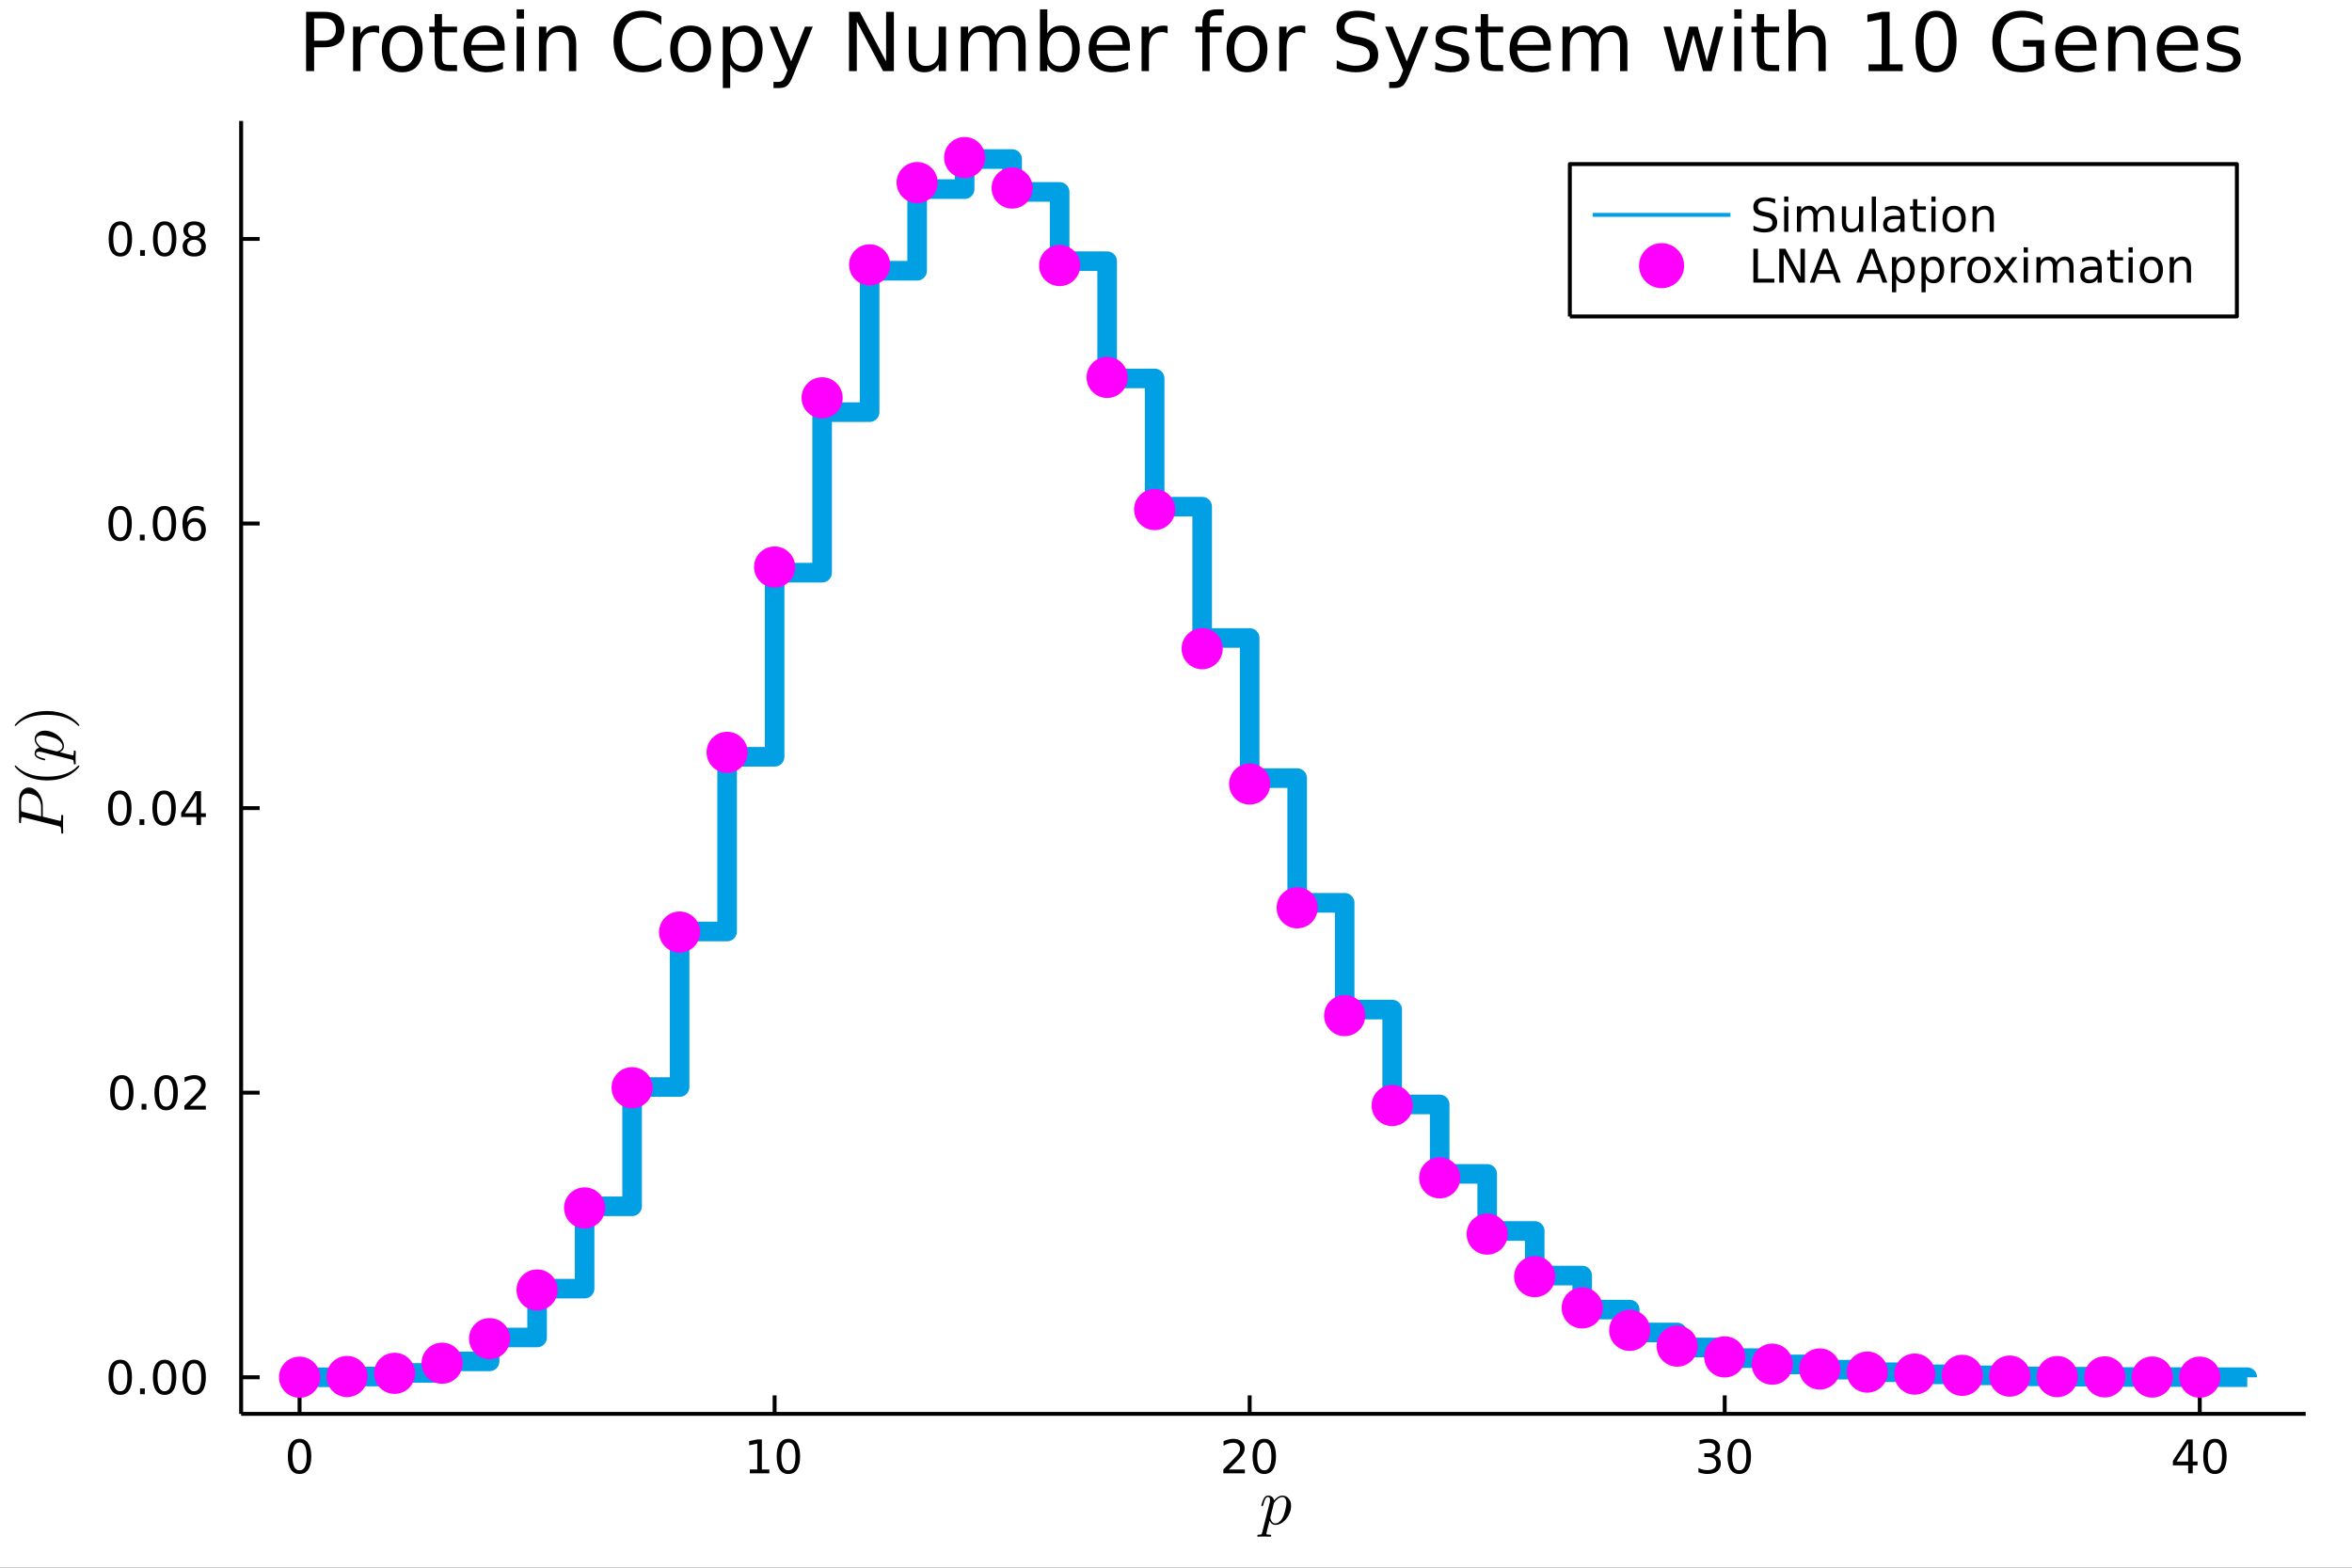 <?xml version="1.0" encoding="utf-8"?>
<svg xmlns="http://www.w3.org/2000/svg" xmlns:xlink="http://www.w3.org/1999/xlink" width="600" height="400" viewBox="0 0 2400 1600">
<rect x="0" y="0" width="2400" height="1600" fill="#333333" stroke="none"/>
<defs>
  <clipPath id="clip150">
    <rect x="0" y="0" width="2400" height="1600"/>
  </clipPath>
</defs>
<path clip-path="url(#clip150)" d="
M0 1600 L2400 1600 L2400 0 L0 0  Z
  " fill="#ffffff" fill-rule="evenodd" fill-opacity="1"/>
<defs>
  <clipPath id="clip151">
    <rect x="480" y="0" width="1681" height="1600"/>
  </clipPath>
</defs>
<defs>
  <clipPath id="clip152">
    <rect x="246" y="123" width="2108" height="1321"/>
  </clipPath>
</defs>
<path clip-path="url(#clip150)" d="
M246.06 1443.01 L2352.76 1443.01 L2352.76 123.472 L246.06 123.472  Z
  " fill="#ffffff" fill-rule="evenodd" fill-opacity="1"/>
<polyline clip-path="url(#clip150)" style="stroke:#000000; stroke-linecap:butt; stroke-linejoin:round; stroke-width:4; stroke-opacity:1; fill:none" points="
  246.06,1443.01 2352.76,1443.01 
  "/>
<polyline clip-path="url(#clip150)" style="stroke:#000000; stroke-linecap:butt; stroke-linejoin:round; stroke-width:4; stroke-opacity:1; fill:none" points="
  305.684,1443.01 305.684,1424.11 
  "/>
<polyline clip-path="url(#clip150)" style="stroke:#000000; stroke-linecap:butt; stroke-linejoin:round; stroke-width:4; stroke-opacity:1; fill:none" points="
  790.427,1443.01 790.427,1424.11 
  "/>
<polyline clip-path="url(#clip150)" style="stroke:#000000; stroke-linecap:butt; stroke-linejoin:round; stroke-width:4; stroke-opacity:1; fill:none" points="
  1275.17,1443.01 1275.17,1424.11 
  "/>
<polyline clip-path="url(#clip150)" style="stroke:#000000; stroke-linecap:butt; stroke-linejoin:round; stroke-width:4; stroke-opacity:1; fill:none" points="
  1759.91,1443.01 1759.91,1424.11 
  "/>
<polyline clip-path="url(#clip150)" style="stroke:#000000; stroke-linecap:butt; stroke-linejoin:round; stroke-width:4; stroke-opacity:1; fill:none" points="
  2244.66,1443.01 2244.66,1424.11 
  "/>
<path clip-path="url(#clip150)" d="M305.684 1472.2 Q302.073 1472.2 300.244 1475.77 Q298.438 1479.31 298.438 1486.44 Q298.438 1493.55 300.244 1497.11 Q302.073 1500.65 305.684 1500.65 Q309.318 1500.65 311.123 1497.11 Q312.952 1493.55 312.952 1486.44 Q312.952 1479.31 311.123 1475.77 Q309.318 1472.2 305.684 1472.2 M305.684 1468.5 Q311.494 1468.5 314.549 1473.11 Q317.628 1477.69 317.628 1486.44 Q317.628 1495.17 314.549 1499.77 Q311.494 1504.36 305.684 1504.36 Q299.874 1504.36 296.795 1499.77 Q293.739 1495.17 293.739 1486.44 Q293.739 1477.69 296.795 1473.11 Q299.874 1468.5 305.684 1468.5 Z" fill="#000000" fill-rule="evenodd" fill-opacity="1" /><path clip-path="url(#clip150)" d="M765.115 1499.75 L772.754 1499.75 L772.754 1473.38 L764.444 1475.05 L764.444 1470.79 L772.707 1469.12 L777.383 1469.12 L777.383 1499.75 L785.022 1499.75 L785.022 1503.68 L765.115 1503.68 L765.115 1499.75 Z" fill="#000000" fill-rule="evenodd" fill-opacity="1" /><path clip-path="url(#clip150)" d="M804.467 1472.2 Q800.855 1472.2 799.027 1475.77 Q797.221 1479.31 797.221 1486.44 Q797.221 1493.55 799.027 1497.11 Q800.855 1500.65 804.467 1500.65 Q808.101 1500.65 809.906 1497.11 Q811.735 1493.55 811.735 1486.44 Q811.735 1479.31 809.906 1475.77 Q808.101 1472.2 804.467 1472.2 M804.467 1468.5 Q810.277 1468.5 813.332 1473.11 Q816.411 1477.69 816.411 1486.44 Q816.411 1495.17 813.332 1499.77 Q810.277 1504.36 804.467 1504.36 Q798.656 1504.36 795.578 1499.77 Q792.522 1495.17 792.522 1486.44 Q792.522 1477.69 795.578 1473.11 Q798.656 1468.5 804.467 1468.5 Z" fill="#000000" fill-rule="evenodd" fill-opacity="1" /><path clip-path="url(#clip150)" d="M1253.94 1499.75 L1270.26 1499.75 L1270.26 1503.68 L1248.32 1503.68 L1248.32 1499.75 Q1250.98 1496.99 1255.56 1492.36 Q1260.17 1487.71 1261.35 1486.37 Q1263.6 1483.85 1264.48 1482.11 Q1265.38 1480.35 1265.38 1478.66 Q1265.38 1475.91 1263.43 1474.17 Q1261.51 1472.43 1258.41 1472.43 Q1256.21 1472.43 1253.76 1473.2 Q1251.33 1473.96 1248.55 1475.51 L1248.55 1470.79 Q1251.37 1469.66 1253.83 1469.08 Q1256.28 1468.5 1258.32 1468.5 Q1263.69 1468.5 1266.88 1471.18 Q1270.08 1473.87 1270.08 1478.36 Q1270.08 1480.49 1269.27 1482.41 Q1268.48 1484.31 1266.37 1486.9 Q1265.8 1487.57 1262.69 1490.79 Q1259.59 1493.99 1253.94 1499.75 Z" fill="#000000" fill-rule="evenodd" fill-opacity="1" /><path clip-path="url(#clip150)" d="M1290.08 1472.2 Q1286.47 1472.2 1284.64 1475.77 Q1282.83 1479.31 1282.83 1486.44 Q1282.83 1493.55 1284.64 1497.11 Q1286.47 1500.65 1290.08 1500.65 Q1293.71 1500.65 1295.52 1497.11 Q1297.35 1493.55 1297.35 1486.44 Q1297.35 1479.31 1295.52 1475.77 Q1293.71 1472.2 1290.08 1472.2 M1290.08 1468.5 Q1295.89 1468.5 1298.94 1473.11 Q1302.02 1477.69 1302.02 1486.44 Q1302.02 1495.17 1298.94 1499.77 Q1295.89 1504.36 1290.08 1504.36 Q1284.27 1504.36 1281.19 1499.77 Q1278.13 1495.17 1278.13 1486.44 Q1278.13 1477.69 1281.19 1473.11 Q1284.27 1468.5 1290.08 1468.5 Z" fill="#000000" fill-rule="evenodd" fill-opacity="1" /><path clip-path="url(#clip150)" d="M1748.76 1485.05 Q1752.11 1485.77 1753.99 1488.04 Q1755.89 1490.3 1755.89 1493.64 Q1755.89 1498.75 1752.37 1501.55 Q1748.85 1504.36 1742.37 1504.36 Q1740.19 1504.36 1737.88 1503.92 Q1735.59 1503.5 1733.13 1502.64 L1733.13 1498.13 Q1735.08 1499.26 1737.39 1499.84 Q1739.71 1500.42 1742.23 1500.42 Q1746.63 1500.42 1748.92 1498.68 Q1751.23 1496.95 1751.23 1493.64 Q1751.23 1490.58 1749.08 1488.87 Q1746.95 1487.13 1743.13 1487.13 L1739.1 1487.13 L1739.1 1483.29 L1743.32 1483.29 Q1746.77 1483.29 1748.6 1481.93 Q1750.42 1480.54 1750.42 1477.94 Q1750.42 1475.28 1748.53 1473.87 Q1746.65 1472.43 1743.13 1472.43 Q1741.21 1472.43 1739.01 1472.85 Q1736.81 1473.27 1734.17 1474.15 L1734.17 1469.98 Q1736.84 1469.24 1739.15 1468.87 Q1741.49 1468.5 1743.55 1468.5 Q1748.87 1468.5 1751.97 1470.93 Q1755.08 1473.34 1755.08 1477.46 Q1755.08 1480.33 1753.43 1482.32 Q1751.79 1484.29 1748.76 1485.05 Z" fill="#000000" fill-rule="evenodd" fill-opacity="1" /><path clip-path="url(#clip150)" d="M1774.75 1472.2 Q1771.14 1472.2 1769.31 1475.77 Q1767.51 1479.31 1767.51 1486.44 Q1767.51 1493.55 1769.31 1497.11 Q1771.14 1500.65 1774.75 1500.65 Q1778.39 1500.65 1780.19 1497.11 Q1782.02 1493.55 1782.02 1486.44 Q1782.02 1479.31 1780.19 1475.77 Q1778.39 1472.2 1774.75 1472.2 M1774.75 1468.5 Q1780.56 1468.5 1783.62 1473.11 Q1786.7 1477.69 1786.7 1486.44 Q1786.7 1495.17 1783.62 1499.77 Q1780.56 1504.36 1774.75 1504.36 Q1768.94 1504.36 1765.86 1499.77 Q1762.81 1495.17 1762.81 1486.44 Q1762.81 1477.69 1765.86 1473.11 Q1768.94 1468.5 1774.75 1468.5 Z" fill="#000000" fill-rule="evenodd" fill-opacity="1" /><path clip-path="url(#clip150)" d="M2232.83 1473.2 L2221.02 1491.65 L2232.83 1491.65 L2232.83 1473.2 M2231.6 1469.12 L2237.48 1469.12 L2237.48 1491.65 L2242.41 1491.65 L2242.41 1495.54 L2237.48 1495.54 L2237.48 1503.68 L2232.83 1503.68 L2232.83 1495.54 L2217.23 1495.54 L2217.23 1491.02 L2231.6 1469.12 Z" fill="#000000" fill-rule="evenodd" fill-opacity="1" /><path clip-path="url(#clip150)" d="M2260.14 1472.2 Q2256.53 1472.2 2254.7 1475.77 Q2252.9 1479.31 2252.9 1486.44 Q2252.9 1493.55 2254.7 1497.11 Q2256.53 1500.65 2260.14 1500.65 Q2263.78 1500.65 2265.58 1497.11 Q2267.41 1493.55 2267.41 1486.44 Q2267.41 1479.31 2265.58 1475.77 Q2263.78 1472.2 2260.14 1472.2 M2260.14 1468.5 Q2265.95 1468.5 2269.01 1473.11 Q2272.09 1477.69 2272.09 1486.44 Q2272.09 1495.17 2269.01 1499.77 Q2265.95 1504.36 2260.14 1504.36 Q2254.33 1504.36 2251.26 1499.77 Q2248.2 1495.17 2248.2 1486.44 Q2248.2 1477.69 2251.26 1473.11 Q2254.33 1468.5 2260.14 1468.5 Z" fill="#000000" fill-rule="evenodd" fill-opacity="1" /><path clip-path="url(#clip150)" d="M1317.44 1536.96 Q1317.44 1541.66 1315.06 1546.2 Q1312.71 1550.74 1309 1553.55 Q1305.3 1556.31 1301.53 1556.31 Q1299.28 1556.31 1297.76 1555.09 Q1296.28 1553.84 1295.48 1552.06 Q1294.86 1554.25 1293.54 1559.5 Q1292.22 1564.75 1292.22 1565.27 Q1292.22 1565.56 1292.29 1565.69 Q1292.35 1565.82 1292.64 1565.98 Q1292.93 1566.17 1293.64 1566.23 Q1294.35 1566.33 1295.54 1566.33 Q1296.15 1566.33 1296.38 1566.33 Q1296.64 1566.36 1296.86 1566.52 Q1297.12 1566.69 1297.12 1567.04 Q1297.12 1568.36 1295.93 1568.36 Q1294.86 1568.36 1292.67 1568.26 Q1290.48 1568.17 1289.39 1568.17 Q1288.46 1568.17 1286.59 1568.26 Q1284.72 1568.36 1283.85 1568.36 Q1282.98 1568.36 1282.98 1567.59 Q1282.98 1567.14 1283.11 1566.85 Q1283.21 1566.59 1283.46 1566.46 Q1283.72 1566.36 1283.95 1566.33 Q1284.14 1566.33 1284.53 1566.33 Q1286.01 1566.33 1286.65 1566.07 Q1287.3 1565.85 1287.52 1565.36 Q1287.78 1564.91 1288.07 1563.63 L1295.48 1534.25 Q1295.93 1532.29 1295.93 1530.9 Q1295.93 1529.17 1295.38 1528.52 Q1294.83 1527.88 1293.87 1527.88 Q1292.19 1527.88 1291.1 1529.87 Q1290 1531.87 1289.07 1535.74 Q1288.78 1536.8 1288.58 1537.02 Q1288.42 1537.25 1287.94 1537.25 Q1287.13 1537.22 1287.13 1536.57 Q1287.13 1536.41 1287.39 1535.38 Q1287.65 1534.32 1288.13 1532.77 Q1288.65 1531.19 1289.2 1530.2 Q1289.52 1529.52 1289.81 1529.07 Q1290.1 1528.62 1290.68 1527.91 Q1291.29 1527.2 1292.16 1526.81 Q1293.03 1526.43 1294.09 1526.43 Q1296.15 1526.43 1297.86 1527.65 Q1299.57 1528.88 1300.02 1531.36 Q1301.85 1529.2 1304.11 1527.81 Q1306.36 1526.43 1308.65 1526.43 Q1312.45 1526.43 1314.93 1529.39 Q1317.44 1532.32 1317.44 1536.96 M1312.67 1534.06 Q1312.67 1531.13 1311.55 1529.52 Q1310.45 1527.88 1308.46 1527.88 Q1305.98 1527.88 1303.11 1530.39 Q1300.27 1532.77 1299.7 1534.99 L1296.44 1547.91 L1296.25 1548.97 Q1296.25 1549.17 1296.35 1549.74 Q1296.47 1550.29 1296.83 1551.19 Q1297.22 1552.1 1297.73 1552.9 Q1298.28 1553.67 1299.24 1554.25 Q1300.24 1554.83 1301.47 1554.83 Q1303.43 1554.83 1305.56 1553.09 Q1307.71 1551.36 1309.32 1548.07 Q1310.32 1545.94 1311.48 1541.37 Q1312.67 1536.77 1312.67 1534.06 Z" fill="#000000" fill-rule="evenodd" fill-opacity="1" /><polyline clip-path="url(#clip150)" style="stroke:#000000; stroke-linecap:butt; stroke-linejoin:round; stroke-width:4; stroke-opacity:1; fill:none" points="
  246.06,1443.01 246.06,123.472 
  "/>
<polyline clip-path="url(#clip150)" style="stroke:#000000; stroke-linecap:butt; stroke-linejoin:round; stroke-width:4; stroke-opacity:1; fill:none" points="
  246.06,1405.67 264.958,1405.67 
  "/>
<polyline clip-path="url(#clip150)" style="stroke:#000000; stroke-linecap:butt; stroke-linejoin:round; stroke-width:4; stroke-opacity:1; fill:none" points="
  246.06,1115.21 264.958,1115.21 
  "/>
<polyline clip-path="url(#clip150)" style="stroke:#000000; stroke-linecap:butt; stroke-linejoin:round; stroke-width:4; stroke-opacity:1; fill:none" points="
  246.06,824.757 264.958,824.757 
  "/>
<polyline clip-path="url(#clip150)" style="stroke:#000000; stroke-linecap:butt; stroke-linejoin:round; stroke-width:4; stroke-opacity:1; fill:none" points="
  246.06,534.303 264.958,534.303 
  "/>
<polyline clip-path="url(#clip150)" style="stroke:#000000; stroke-linecap:butt; stroke-linejoin:round; stroke-width:4; stroke-opacity:1; fill:none" points="
  246.06,243.848 264.958,243.848 
  "/>
<path clip-path="url(#clip150)" d="M122.723 1391.47 Q119.112 1391.47 117.283 1395.03 Q115.477 1398.57 115.477 1405.7 Q115.477 1412.81 117.283 1416.37 Q119.112 1419.91 122.723 1419.91 Q126.357 1419.91 128.163 1416.37 Q129.991 1412.81 129.991 1405.7 Q129.991 1398.57 128.163 1395.03 Q126.357 1391.47 122.723 1391.47 M122.723 1387.76 Q128.533 1387.76 131.588 1392.37 Q134.667 1396.95 134.667 1405.7 Q134.667 1414.43 131.588 1419.03 Q128.533 1423.62 122.723 1423.62 Q116.913 1423.62 113.834 1419.03 Q110.778 1414.43 110.778 1405.7 Q110.778 1396.95 113.834 1392.37 Q116.913 1387.76 122.723 1387.76 Z" fill="#000000" fill-rule="evenodd" fill-opacity="1" /><path clip-path="url(#clip150)" d="M142.885 1417.07 L147.769 1417.07 L147.769 1422.95 L142.885 1422.95 L142.885 1417.07 Z" fill="#000000" fill-rule="evenodd" fill-opacity="1" /><path clip-path="url(#clip150)" d="M167.954 1391.47 Q164.343 1391.47 162.514 1395.03 Q160.709 1398.57 160.709 1405.7 Q160.709 1412.81 162.514 1416.37 Q164.343 1419.91 167.954 1419.91 Q171.588 1419.91 173.394 1416.37 Q175.222 1412.81 175.222 1405.7 Q175.222 1398.57 173.394 1395.03 Q171.588 1391.47 167.954 1391.47 M167.954 1387.76 Q173.764 1387.76 176.82 1392.37 Q179.898 1396.95 179.898 1405.7 Q179.898 1414.43 176.82 1419.03 Q173.764 1423.62 167.954 1423.62 Q162.144 1423.62 159.065 1419.03 Q156.01 1414.43 156.01 1405.7 Q156.01 1396.95 159.065 1392.37 Q162.144 1387.76 167.954 1387.76 Z" fill="#000000" fill-rule="evenodd" fill-opacity="1" /><path clip-path="url(#clip150)" d="M198.116 1391.47 Q194.505 1391.47 192.676 1395.03 Q190.871 1398.57 190.871 1405.7 Q190.871 1412.81 192.676 1416.37 Q194.505 1419.91 198.116 1419.91 Q201.75 1419.91 203.556 1416.37 Q205.384 1412.81 205.384 1405.7 Q205.384 1398.57 203.556 1395.03 Q201.75 1391.47 198.116 1391.47 M198.116 1387.76 Q203.926 1387.76 206.982 1392.37 Q210.06 1396.95 210.06 1405.7 Q210.06 1414.43 206.982 1419.03 Q203.926 1423.62 198.116 1423.62 Q192.306 1423.62 189.227 1419.03 Q186.171 1414.43 186.171 1405.7 Q186.171 1396.95 189.227 1392.37 Q192.306 1387.76 198.116 1387.76 Z" fill="#000000" fill-rule="evenodd" fill-opacity="1" /><path clip-path="url(#clip150)" d="M124.32 1101.01 Q120.709 1101.01 118.88 1104.58 Q117.075 1108.12 117.075 1115.25 Q117.075 1122.35 118.88 1125.92 Q120.709 1129.46 124.32 1129.46 Q127.954 1129.46 129.76 1125.92 Q131.588 1122.35 131.588 1115.25 Q131.588 1108.12 129.76 1104.58 Q127.954 1101.01 124.32 1101.01 M124.32 1097.31 Q130.13 1097.31 133.186 1101.91 Q136.264 1106.5 136.264 1115.25 Q136.264 1123.97 133.186 1128.58 Q130.13 1133.16 124.32 1133.16 Q118.51 1133.16 115.431 1128.58 Q112.376 1123.97 112.376 1115.25 Q112.376 1106.5 115.431 1101.91 Q118.51 1097.31 124.32 1097.31 Z" fill="#000000" fill-rule="evenodd" fill-opacity="1" /><path clip-path="url(#clip150)" d="M144.482 1126.61 L149.366 1126.61 L149.366 1132.49 L144.482 1132.49 L144.482 1126.61 Z" fill="#000000" fill-rule="evenodd" fill-opacity="1" /><path clip-path="url(#clip150)" d="M169.551 1101.01 Q165.94 1101.01 164.111 1104.58 Q162.306 1108.12 162.306 1115.25 Q162.306 1122.35 164.111 1125.92 Q165.94 1129.46 169.551 1129.46 Q173.185 1129.46 174.991 1125.92 Q176.82 1122.35 176.82 1115.25 Q176.82 1108.12 174.991 1104.58 Q173.185 1101.01 169.551 1101.01 M169.551 1097.31 Q175.361 1097.31 178.417 1101.91 Q181.496 1106.5 181.496 1115.25 Q181.496 1123.97 178.417 1128.58 Q175.361 1133.16 169.551 1133.16 Q163.741 1133.16 160.662 1128.58 Q157.607 1123.97 157.607 1115.25 Q157.607 1106.5 160.662 1101.91 Q163.741 1097.31 169.551 1097.31 Z" fill="#000000" fill-rule="evenodd" fill-opacity="1" /><path clip-path="url(#clip150)" d="M193.741 1128.56 L210.06 1128.56 L210.06 1132.49 L188.116 1132.49 L188.116 1128.56 Q190.778 1125.8 195.361 1121.17 Q199.968 1116.52 201.148 1115.18 Q203.394 1112.65 204.273 1110.92 Q205.176 1109.16 205.176 1107.47 Q205.176 1104.71 203.232 1102.98 Q201.31 1101.24 198.208 1101.24 Q196.009 1101.24 193.556 1102.01 Q191.125 1102.77 188.347 1104.32 L188.347 1099.6 Q191.171 1098.46 193.625 1097.89 Q196.079 1097.31 198.116 1097.31 Q203.486 1097.31 206.681 1099.99 Q209.875 1102.68 209.875 1107.17 Q209.875 1109.3 209.065 1111.22 Q208.278 1113.12 206.171 1115.71 Q205.593 1116.38 202.491 1119.6 Q199.389 1122.79 193.741 1128.56 Z" fill="#000000" fill-rule="evenodd" fill-opacity="1" /><path clip-path="url(#clip150)" d="M122.237 810.556 Q118.626 810.556 116.797 814.121 Q114.991 817.663 114.991 824.792 Q114.991 831.899 116.797 835.463 Q118.626 839.005 122.237 839.005 Q125.871 839.005 127.676 835.463 Q129.505 831.899 129.505 824.792 Q129.505 817.663 127.676 814.121 Q125.871 810.556 122.237 810.556 M122.237 806.852 Q128.047 806.852 131.102 811.459 Q134.181 816.042 134.181 824.792 Q134.181 833.519 131.102 838.125 Q128.047 842.709 122.237 842.709 Q116.426 842.709 113.348 838.125 Q110.292 833.519 110.292 824.792 Q110.292 816.042 113.348 811.459 Q116.426 806.852 122.237 806.852 Z" fill="#000000" fill-rule="evenodd" fill-opacity="1" /><path clip-path="url(#clip150)" d="M142.399 836.158 L147.283 836.158 L147.283 842.037 L142.399 842.037 L142.399 836.158 Z" fill="#000000" fill-rule="evenodd" fill-opacity="1" /><path clip-path="url(#clip150)" d="M167.468 810.556 Q163.857 810.556 162.028 814.121 Q160.223 817.663 160.223 824.792 Q160.223 831.899 162.028 835.463 Q163.857 839.005 167.468 839.005 Q171.102 839.005 172.908 835.463 Q174.736 831.899 174.736 824.792 Q174.736 817.663 172.908 814.121 Q171.102 810.556 167.468 810.556 M167.468 806.852 Q173.278 806.852 176.334 811.459 Q179.412 816.042 179.412 824.792 Q179.412 833.519 176.334 838.125 Q173.278 842.709 167.468 842.709 Q161.658 842.709 158.579 838.125 Q155.523 833.519 155.523 824.792 Q155.523 816.042 158.579 811.459 Q161.658 806.852 167.468 806.852 Z" fill="#000000" fill-rule="evenodd" fill-opacity="1" /><path clip-path="url(#clip150)" d="M200.477 811.551 L188.671 830 L200.477 830 L200.477 811.551 M199.25 807.477 L205.13 807.477 L205.13 830 L210.06 830 L210.06 833.889 L205.13 833.889 L205.13 842.037 L200.477 842.037 L200.477 833.889 L184.875 833.889 L184.875 829.375 L199.25 807.477 Z" fill="#000000" fill-rule="evenodd" fill-opacity="1" /><path clip-path="url(#clip150)" d="M122.561 520.101 Q118.95 520.101 117.121 523.666 Q115.315 527.208 115.315 534.337 Q115.315 541.444 117.121 545.009 Q118.95 548.55 122.561 548.55 Q126.195 548.55 128 545.009 Q129.829 541.444 129.829 534.337 Q129.829 527.208 128 523.666 Q126.195 520.101 122.561 520.101 M122.561 516.398 Q128.371 516.398 131.426 521.004 Q134.505 525.587 134.505 534.337 Q134.505 543.064 131.426 547.671 Q128.371 552.254 122.561 552.254 Q116.751 552.254 113.672 547.671 Q110.616 543.064 110.616 534.337 Q110.616 525.587 113.672 521.004 Q116.751 516.398 122.561 516.398 Z" fill="#000000" fill-rule="evenodd" fill-opacity="1" /><path clip-path="url(#clip150)" d="M142.723 545.703 L147.607 545.703 L147.607 551.583 L142.723 551.583 L142.723 545.703 Z" fill="#000000" fill-rule="evenodd" fill-opacity="1" /><path clip-path="url(#clip150)" d="M167.792 520.101 Q164.181 520.101 162.352 523.666 Q160.547 527.208 160.547 534.337 Q160.547 541.444 162.352 545.009 Q164.181 548.55 167.792 548.55 Q171.426 548.55 173.232 545.009 Q175.06 541.444 175.06 534.337 Q175.06 527.208 173.232 523.666 Q171.426 520.101 167.792 520.101 M167.792 516.398 Q173.602 516.398 176.658 521.004 Q179.736 525.587 179.736 534.337 Q179.736 543.064 176.658 547.671 Q173.602 552.254 167.792 552.254 Q161.982 552.254 158.903 547.671 Q155.848 543.064 155.848 534.337 Q155.848 525.587 158.903 521.004 Q161.982 516.398 167.792 516.398 Z" fill="#000000" fill-rule="evenodd" fill-opacity="1" /><path clip-path="url(#clip150)" d="M198.533 532.439 Q195.384 532.439 193.533 534.592 Q191.704 536.745 191.704 540.495 Q191.704 544.222 193.533 546.397 Q195.384 548.55 198.533 548.55 Q201.681 548.55 203.509 546.397 Q205.361 544.222 205.361 540.495 Q205.361 536.745 203.509 534.592 Q201.681 532.439 198.533 532.439 M207.815 517.787 L207.815 522.046 Q206.056 521.212 204.25 520.773 Q202.468 520.333 200.708 520.333 Q196.079 520.333 193.625 523.458 Q191.195 526.583 190.847 532.902 Q192.213 530.888 194.273 529.823 Q196.333 528.736 198.81 528.736 Q204.019 528.736 207.028 531.907 Q210.06 535.055 210.06 540.495 Q210.06 545.819 206.912 549.036 Q203.764 552.254 198.533 552.254 Q192.537 552.254 189.366 547.671 Q186.195 543.064 186.195 534.337 Q186.195 526.143 190.083 521.282 Q193.972 516.398 200.523 516.398 Q202.282 516.398 204.065 516.745 Q205.87 517.092 207.815 517.787 Z" fill="#000000" fill-rule="evenodd" fill-opacity="1" /><path clip-path="url(#clip150)" d="M122.815 229.647 Q119.204 229.647 117.376 233.211 Q115.57 236.753 115.57 243.883 Q115.57 250.989 117.376 254.554 Q119.204 258.096 122.815 258.096 Q126.45 258.096 128.255 254.554 Q130.084 250.989 130.084 243.883 Q130.084 236.753 128.255 233.211 Q126.45 229.647 122.815 229.647 M122.815 225.943 Q128.625 225.943 131.681 230.549 Q134.76 235.133 134.76 243.883 Q134.76 252.609 131.681 257.216 Q128.625 261.799 122.815 261.799 Q117.005 261.799 113.926 257.216 Q110.871 252.609 110.871 243.883 Q110.871 235.133 113.926 230.549 Q117.005 225.943 122.815 225.943 Z" fill="#000000" fill-rule="evenodd" fill-opacity="1" /><path clip-path="url(#clip150)" d="M142.977 255.248 L147.861 255.248 L147.861 261.128 L142.977 261.128 L142.977 255.248 Z" fill="#000000" fill-rule="evenodd" fill-opacity="1" /><path clip-path="url(#clip150)" d="M168.047 229.647 Q164.435 229.647 162.607 233.211 Q160.801 236.753 160.801 243.883 Q160.801 250.989 162.607 254.554 Q164.435 258.096 168.047 258.096 Q171.681 258.096 173.486 254.554 Q175.315 250.989 175.315 243.883 Q175.315 236.753 173.486 233.211 Q171.681 229.647 168.047 229.647 M168.047 225.943 Q173.857 225.943 176.912 230.549 Q179.991 235.133 179.991 243.883 Q179.991 252.609 176.912 257.216 Q173.857 261.799 168.047 261.799 Q162.236 261.799 159.158 257.216 Q156.102 252.609 156.102 243.883 Q156.102 235.133 159.158 230.549 Q162.236 225.943 168.047 225.943 Z" fill="#000000" fill-rule="evenodd" fill-opacity="1" /><path clip-path="url(#clip150)" d="M198.208 244.716 Q194.875 244.716 192.954 246.498 Q191.056 248.281 191.056 251.406 Q191.056 254.531 192.954 256.313 Q194.875 258.096 198.208 258.096 Q201.542 258.096 203.463 256.313 Q205.384 254.508 205.384 251.406 Q205.384 248.281 203.463 246.498 Q201.565 244.716 198.208 244.716 M193.533 242.725 Q190.523 241.984 188.833 239.924 Q187.167 237.864 187.167 234.901 Q187.167 230.758 190.107 228.35 Q193.07 225.943 198.208 225.943 Q203.37 225.943 206.31 228.35 Q209.25 230.758 209.25 234.901 Q209.25 237.864 207.56 239.924 Q205.894 241.984 202.907 242.725 Q206.287 243.512 208.162 245.804 Q210.06 248.096 210.06 251.406 Q210.06 256.429 206.982 259.114 Q203.926 261.799 198.208 261.799 Q192.491 261.799 189.412 259.114 Q186.357 256.429 186.357 251.406 Q186.357 248.096 188.255 245.804 Q190.153 243.512 193.533 242.725 M191.82 235.341 Q191.82 238.026 193.486 239.531 Q195.176 241.035 198.208 241.035 Q201.218 241.035 202.907 239.531 Q204.62 238.026 204.62 235.341 Q204.62 232.656 202.907 231.151 Q201.218 229.647 198.208 229.647 Q195.176 229.647 193.486 231.151 Q191.82 232.656 191.82 235.341 Z" fill="#000000" fill-rule="evenodd" fill-opacity="1" /><path clip-path="url(#clip150)" d="M29.392 803.754 Q33 803.754 36.317 806.427 Q39.634 809.068 41.663 813.383 Q43.66 817.667 43.66 822.272 L43.66 833.48 L60.149 837.57 Q60.246 837.602 60.664 837.699 Q61.051 837.795 61.276 837.795 Q62.081 837.795 62.275 836.797 Q62.468 835.766 62.468 833.48 Q62.468 831.998 62.726 831.773 Q62.887 831.644 63.176 831.644 Q63.627 831.644 63.949 831.773 Q64.239 831.902 64.336 832.159 Q64.433 832.385 64.465 832.546 Q64.497 832.707 64.497 832.964 Q64.497 833.641 64.433 835.09 Q64.368 836.507 64.368 837.248 L64.304 841.467 L64.497 849.84 Q64.497 850.839 63.692 850.839 Q63.08 850.839 62.822 850.581 Q62.532 850.323 62.5 850.034 Q62.468 849.744 62.468 849.003 Q62.468 847.393 62.371 846.426 Q62.275 845.46 62.146 844.848 Q61.985 844.204 61.534 843.882 Q61.083 843.528 60.697 843.367 Q60.278 843.206 59.344 842.98 L23.918 834.156 Q22.855 833.898 22.694 833.898 Q22.146 833.898 21.953 834.22 Q21.727 834.51 21.631 835.348 Q21.502 836.958 21.502 838.182 Q21.502 838.987 21.47 839.309 Q21.438 839.599 21.277 839.856 Q21.083 840.082 20.697 840.082 Q20.085 840.082 19.827 839.824 Q19.538 839.534 19.505 839.212 Q19.441 838.89 19.441 838.117 L19.441 816.733 Q19.441 810.581 22.372 807.168 Q25.302 803.754 29.392 803.754 M27.814 809.873 Q21.502 809.873 21.502 818.858 L21.502 825.171 Q21.502 827.264 21.889 827.779 Q22.243 828.295 24.014 828.745 L41.953 833.222 L41.953 823.915 Q41.953 817.667 38.442 813.77 Q36.832 811.998 33.483 810.936 Q30.133 809.873 27.814 809.873 Z" fill="#000000" fill-rule="evenodd" fill-opacity="1" /><path clip-path="url(#clip150)" d="M48.008 796.516 Q36.864 796.516 27.879 792.361 Q24.111 790.59 20.955 788.11 Q17.798 785.63 16.414 783.988 Q15.029 782.345 15.029 781.895 Q15.029 781.25 15.673 781.218 Q15.995 781.218 16.8 782.088 Q27.621 792.716 48.008 792.684 Q68.458 792.684 78.861 782.345 Q79.988 781.218 80.342 781.218 Q80.986 781.218 80.986 781.895 Q80.986 782.345 79.666 783.924 Q78.345 785.502 75.318 787.949 Q72.291 790.397 68.587 792.168 Q59.602 796.516 48.008 796.516 Z" fill="#000000" fill-rule="evenodd" fill-opacity="1" /><path clip-path="url(#clip150)" d="M45.882 745.704 Q50.584 745.704 55.125 748.088 Q59.666 750.439 62.468 754.142 Q65.238 757.846 65.238 761.614 Q65.238 763.868 64.014 765.382 Q62.758 766.864 60.986 767.669 Q63.176 768.281 68.426 769.601 Q73.676 770.922 74.191 770.922 Q74.481 770.922 74.61 770.857 Q74.738 770.793 74.899 770.503 Q75.093 770.213 75.157 769.505 Q75.254 768.796 75.254 767.604 Q75.254 766.992 75.254 766.767 Q75.286 766.509 75.447 766.284 Q75.608 766.026 75.962 766.026 Q77.283 766.026 77.283 767.218 Q77.283 768.281 77.186 770.471 Q77.089 772.661 77.089 773.756 Q77.089 774.69 77.186 776.558 Q77.283 778.426 77.283 779.295 Q77.283 780.165 76.51 780.165 Q76.059 780.165 75.769 780.036 Q75.511 779.939 75.382 779.682 Q75.286 779.424 75.254 779.198 Q75.254 779.005 75.254 778.619 Q75.254 777.137 74.996 776.493 Q74.771 775.849 74.287 775.624 Q73.837 775.366 72.548 775.076 L43.177 767.669 Q41.212 767.218 39.827 767.218 Q38.088 767.218 37.444 767.765 Q36.8 768.313 36.8 769.279 Q36.8 770.954 38.797 772.049 Q40.793 773.144 44.658 774.078 Q45.721 774.368 45.946 774.561 Q46.172 774.722 46.172 775.205 Q46.14 776.01 45.495 776.01 Q45.334 776.01 44.304 775.752 Q43.241 775.495 41.695 775.012 Q40.117 774.496 39.119 773.949 Q38.442 773.627 37.992 773.337 Q37.541 773.047 36.832 772.467 Q36.124 771.856 35.737 770.986 Q35.351 770.116 35.351 769.054 Q35.351 766.992 36.574 765.286 Q37.798 763.579 40.278 763.128 Q38.12 761.292 36.736 759.038 Q35.351 756.783 35.351 754.497 Q35.351 750.696 38.314 748.216 Q41.244 745.704 45.882 745.704 M42.983 750.471 Q40.053 750.471 38.442 751.598 Q36.8 752.693 36.8 754.69 Q36.8 757.17 39.312 760.036 Q41.695 762.87 43.917 763.45 L56.832 766.703 L57.895 766.896 Q58.088 766.896 58.668 766.799 Q59.215 766.67 60.117 766.316 Q61.019 765.93 61.824 765.414 Q62.597 764.867 63.176 763.901 Q63.756 762.902 63.756 761.678 Q63.756 759.714 62.017 757.588 Q60.278 755.431 56.993 753.82 Q54.867 752.822 50.294 751.662 Q45.689 750.471 42.983 750.471 Z" fill="#000000" fill-rule="evenodd" fill-opacity="1" /><path clip-path="url(#clip150)" d="M80.342 740.973 Q80.02 740.973 79.215 740.136 Q68.394 729.508 48.008 729.508 Q27.557 729.508 17.219 739.717 Q16.027 740.973 15.673 740.973 Q15.029 740.973 15.029 740.329 Q15.029 739.878 16.349 738.3 Q17.67 736.69 20.697 734.274 Q23.724 731.827 27.428 730.023 Q36.413 725.675 48.008 725.675 Q59.151 725.675 68.136 729.83 Q71.904 731.601 75.061 734.081 Q78.217 736.561 79.602 738.203 Q80.986 739.846 80.986 740.329 Q80.986 740.973 80.342 740.973 Z" fill="#000000" fill-rule="evenodd" fill-opacity="1" /><path clip-path="url(#clip150)" d="M320.527 18.82 L320.527 41.546 L330.817 41.546 Q336.528 41.546 339.648 38.589 Q342.767 35.632 342.767 30.163 Q342.767 24.735 339.648 21.778 Q336.528 18.82 330.817 18.82 L320.527 18.82 M312.344 12.096 L330.817 12.096 Q340.984 12.096 346.17 16.714 Q351.395 21.292 351.395 30.163 Q351.395 39.115 346.17 43.693 Q340.984 48.271 330.817 48.271 L320.527 48.271 L320.527 72.576 L312.344 72.576 L312.344 12.096 Z" fill="#000000" fill-rule="evenodd" fill-opacity="1" /><path clip-path="url(#clip150)" d="M386.881 34.173 Q385.625 33.444 384.127 33.12 Q382.668 32.756 380.886 32.756 Q374.566 32.756 371.164 36.888 Q367.801 40.979 367.801 48.676 L367.801 72.576 L360.307 72.576 L360.307 27.206 L367.801 27.206 L367.801 34.254 Q370.151 30.122 373.918 28.138 Q377.686 26.112 383.073 26.112 Q383.843 26.112 384.775 26.234 Q385.706 26.315 386.841 26.517 L386.881 34.173 Z" fill="#000000" fill-rule="evenodd" fill-opacity="1" /><path clip-path="url(#clip150)" d="M410.457 32.431 Q404.462 32.431 400.978 37.131 Q397.494 41.789 397.494 49.931 Q397.494 58.074 400.938 62.773 Q404.422 67.431 410.457 67.431 Q416.412 67.431 419.896 62.732 Q423.38 58.033 423.38 49.931 Q423.38 41.87 419.896 37.171 Q416.412 32.431 410.457 32.431 M410.457 26.112 Q420.18 26.112 425.729 32.431 Q431.279 38.751 431.279 49.931 Q431.279 61.071 425.729 67.431 Q420.18 73.751 410.457 73.751 Q400.695 73.751 395.145 67.431 Q389.636 61.071 389.636 49.931 Q389.636 38.751 395.145 32.431 Q400.695 26.112 410.457 26.112 Z" fill="#000000" fill-rule="evenodd" fill-opacity="1" /><path clip-path="url(#clip150)" d="M451.007 14.324 L451.007 27.206 L466.36 27.206 L466.36 32.999 L451.007 32.999 L451.007 57.628 Q451.007 63.178 452.506 64.758 Q454.045 66.338 458.704 66.338 L466.36 66.338 L466.36 72.576 L458.704 72.576 Q450.075 72.576 446.794 69.376 Q443.513 66.135 443.513 57.628 L443.513 32.999 L438.044 32.999 L438.044 27.206 L443.513 27.206 L443.513 14.324 L451.007 14.324 Z" fill="#000000" fill-rule="evenodd" fill-opacity="1" /><path clip-path="url(#clip150)" d="M514.971 48.028 L514.971 51.673 L480.7 51.673 Q481.186 59.37 485.318 63.421 Q489.491 67.431 496.904 67.431 Q501.198 67.431 505.208 66.378 Q509.259 65.325 513.229 63.218 L513.229 70.267 Q509.218 71.968 505.005 72.86 Q500.793 73.751 496.458 73.751 Q485.602 73.751 479.242 67.431 Q472.922 61.112 472.922 50.337 Q472.922 39.197 478.918 32.675 Q484.954 26.112 495.162 26.112 Q504.317 26.112 509.624 32.026 Q514.971 37.9 514.971 48.028 M507.517 45.84 Q507.436 39.723 504.074 36.077 Q500.752 32.431 495.243 32.431 Q489.004 32.431 485.237 35.956 Q481.51 39.48 480.943 45.88 L507.517 45.84 Z" fill="#000000" fill-rule="evenodd" fill-opacity="1" /><path clip-path="url(#clip150)" d="M527.204 27.206 L534.658 27.206 L534.658 72.576 L527.204 72.576 L527.204 27.206 M527.204 9.544 L534.658 9.544 L534.658 18.983 L527.204 18.983 L527.204 9.544 Z" fill="#000000" fill-rule="evenodd" fill-opacity="1" /><path clip-path="url(#clip150)" d="M587.968 45.192 L587.968 72.576 L580.514 72.576 L580.514 45.435 Q580.514 38.994 578.003 35.794 Q575.491 32.594 570.468 32.594 Q564.432 32.594 560.948 36.442 Q557.465 40.29 557.465 46.934 L557.465 72.576 L549.971 72.576 L549.971 27.206 L557.465 27.206 L557.465 34.254 Q560.138 30.163 563.744 28.138 Q567.389 26.112 572.129 26.112 Q579.947 26.112 583.958 30.973 Q587.968 35.794 587.968 45.192 Z" fill="#000000" fill-rule="evenodd" fill-opacity="1" /><path clip-path="url(#clip150)" d="M674.819 16.755 L674.819 25.383 Q670.687 21.535 665.988 19.631 Q661.33 17.727 656.064 17.727 Q645.693 17.727 640.184 24.087 Q634.675 30.406 634.675 42.397 Q634.675 54.347 640.184 60.707 Q645.693 67.026 656.064 67.026 Q661.33 67.026 665.988 65.122 Q670.687 63.218 674.819 59.37 L674.819 67.918 Q670.525 70.834 665.705 72.292 Q660.925 73.751 655.578 73.751 Q641.845 73.751 633.946 65.365 Q626.047 56.94 626.047 42.397 Q626.047 27.814 633.946 19.428 Q641.845 11.002 655.578 11.002 Q661.006 11.002 665.786 12.461 Q670.606 13.878 674.819 16.755 Z" fill="#000000" fill-rule="evenodd" fill-opacity="1" /><path clip-path="url(#clip150)" d="M704.715 32.431 Q698.72 32.431 695.236 37.131 Q691.752 41.789 691.752 49.931 Q691.752 58.074 695.195 62.773 Q698.679 67.431 704.715 67.431 Q710.67 67.431 714.154 62.732 Q717.637 58.033 717.637 49.931 Q717.637 41.87 714.154 37.171 Q710.67 32.431 704.715 32.431 M704.715 26.112 Q714.437 26.112 719.987 32.431 Q725.537 38.751 725.537 49.931 Q725.537 61.071 719.987 67.431 Q714.437 73.751 704.715 73.751 Q694.952 73.751 689.403 67.431 Q683.893 61.071 683.893 49.931 Q683.893 38.751 689.403 32.431 Q694.952 26.112 704.715 26.112 Z" fill="#000000" fill-rule="evenodd" fill-opacity="1" /><path clip-path="url(#clip150)" d="M745.103 65.77 L745.103 89.833 L737.608 89.833 L737.608 27.206 L745.103 27.206 L745.103 34.092 Q747.452 30.041 751.017 28.097 Q754.622 26.112 759.605 26.112 Q767.869 26.112 773.013 32.675 Q778.198 39.237 778.198 49.931 Q778.198 60.626 773.013 67.188 Q767.869 73.751 759.605 73.751 Q754.622 73.751 751.017 71.806 Q747.452 69.821 745.103 65.77 M770.461 49.931 Q770.461 41.708 767.058 37.05 Q763.696 32.35 757.782 32.35 Q751.868 32.35 748.465 37.05 Q745.103 41.708 745.103 49.931 Q745.103 58.155 748.465 62.854 Q751.868 67.512 757.782 67.512 Q763.696 67.512 767.058 62.854 Q770.461 58.155 770.461 49.931 Z" fill="#000000" fill-rule="evenodd" fill-opacity="1" /><path clip-path="url(#clip150)" d="M809.431 76.789 Q806.271 84.891 803.274 87.362 Q800.276 89.833 795.253 89.833 L789.298 89.833 L789.298 83.594 L793.673 83.594 Q796.752 83.594 798.453 82.136 Q800.154 80.678 802.22 75.25 L803.557 71.847 L785.207 27.206 L793.106 27.206 L807.284 62.692 L821.462 27.206 L829.361 27.206 L809.431 76.789 Z" fill="#000000" fill-rule="evenodd" fill-opacity="1" /><path clip-path="url(#clip150)" d="M866.346 12.096 L877.365 12.096 L904.182 62.692 L904.182 12.096 L912.121 12.096 L912.121 72.576 L901.103 72.576 L874.286 21.98 L874.286 72.576 L866.346 72.576 L866.346 12.096 Z" fill="#000000" fill-rule="evenodd" fill-opacity="1" /><path clip-path="url(#clip150)" d="M927.312 54.671 L927.312 27.206 L934.766 27.206 L934.766 54.387 Q934.766 60.828 937.277 64.069 Q939.789 67.269 944.812 67.269 Q950.848 67.269 954.332 63.421 Q957.856 59.573 957.856 52.929 L957.856 27.206 L965.31 27.206 L965.31 72.576 L957.856 72.576 L957.856 65.608 Q955.142 69.74 951.537 71.766 Q947.972 73.751 943.232 73.751 Q935.414 73.751 931.363 68.89 Q927.312 64.029 927.312 54.671 M946.068 26.112 L946.068 26.112 Z" fill="#000000" fill-rule="evenodd" fill-opacity="1" /><path clip-path="url(#clip150)" d="M1015.99 35.915 Q1018.78 30.892 1022.67 28.502 Q1026.56 26.112 1031.83 26.112 Q1038.91 26.112 1042.76 31.095 Q1046.61 36.037 1046.61 45.192 L1046.61 72.576 L1039.12 72.576 L1039.12 45.435 Q1039.12 38.913 1036.81 35.753 Q1034.5 32.594 1029.76 32.594 Q1023.97 32.594 1020.6 36.442 Q1017.24 40.29 1017.24 46.934 L1017.24 72.576 L1009.75 72.576 L1009.75 45.435 Q1009.75 38.873 1007.44 35.753 Q1005.13 32.594 1000.31 32.594 Q994.598 32.594 991.236 36.482 Q987.873 40.331 987.873 46.934 L987.873 72.576 L980.379 72.576 L980.379 27.206 L987.873 27.206 L987.873 34.254 Q990.425 30.082 993.99 28.097 Q997.555 26.112 1002.46 26.112 Q1007.4 26.112 1010.84 28.624 Q1014.33 31.135 1015.99 35.915 Z" fill="#000000" fill-rule="evenodd" fill-opacity="1" /><path clip-path="url(#clip150)" d="M1094.05 49.931 Q1094.05 41.708 1090.64 37.05 Q1087.28 32.35 1081.37 32.35 Q1075.45 32.35 1072.05 37.05 Q1068.69 41.708 1068.69 49.931 Q1068.69 58.155 1072.05 62.854 Q1075.45 67.512 1081.37 67.512 Q1087.28 67.512 1090.64 62.854 Q1094.05 58.155 1094.05 49.931 M1068.69 34.092 Q1071.04 30.041 1074.6 28.097 Q1078.21 26.112 1083.19 26.112 Q1091.45 26.112 1096.6 32.675 Q1101.78 39.237 1101.78 49.931 Q1101.78 60.626 1096.6 67.188 Q1091.45 73.751 1083.19 73.751 Q1078.21 73.751 1074.6 71.806 Q1071.04 69.821 1068.69 65.77 L1068.69 72.576 L1061.19 72.576 L1061.19 9.544 L1068.69 9.544 L1068.69 34.092 Z" fill="#000000" fill-rule="evenodd" fill-opacity="1" /><path clip-path="url(#clip150)" d="M1152.95 48.028 L1152.95 51.673 L1118.68 51.673 Q1119.16 59.37 1123.3 63.421 Q1127.47 67.431 1134.88 67.431 Q1139.17 67.431 1143.18 66.378 Q1147.24 65.325 1151.21 63.218 L1151.21 70.267 Q1147.2 71.968 1142.98 72.86 Q1138.77 73.751 1134.43 73.751 Q1123.58 73.751 1117.22 67.431 Q1110.9 61.112 1110.9 50.337 Q1110.9 39.197 1116.89 32.675 Q1122.93 26.112 1133.14 26.112 Q1142.29 26.112 1147.6 32.026 Q1152.95 37.9 1152.95 48.028 M1145.49 45.84 Q1145.41 39.723 1142.05 36.077 Q1138.73 32.431 1133.22 32.431 Q1126.98 32.431 1123.21 35.956 Q1119.49 39.48 1118.92 45.88 L1145.49 45.84 Z" fill="#000000" fill-rule="evenodd" fill-opacity="1" /><path clip-path="url(#clip150)" d="M1191.47 34.173 Q1190.22 33.444 1188.72 33.12 Q1187.26 32.756 1185.48 32.756 Q1179.16 32.756 1175.75 36.888 Q1172.39 40.979 1172.39 48.676 L1172.39 72.576 L1164.9 72.576 L1164.9 27.206 L1172.39 27.206 L1172.39 34.254 Q1174.74 30.122 1178.51 28.138 Q1182.28 26.112 1187.66 26.112 Q1188.43 26.112 1189.37 26.234 Q1190.3 26.315 1191.43 26.517 L1191.47 34.173 Z" fill="#000000" fill-rule="evenodd" fill-opacity="1" /><path clip-path="url(#clip150)" d="M1248.63 9.544 L1248.63 15.742 L1241.5 15.742 Q1237.49 15.742 1235.91 17.362 Q1234.37 18.983 1234.37 23.195 L1234.37 27.206 L1246.65 27.206 L1246.65 32.999 L1234.37 32.999 L1234.37 72.576 L1226.88 72.576 L1226.88 32.999 L1219.75 32.999 L1219.75 27.206 L1226.88 27.206 L1226.88 24.046 Q1226.88 16.471 1230.4 13.028 Q1233.93 9.544 1241.58 9.544 L1248.63 9.544 Z" fill="#000000" fill-rule="evenodd" fill-opacity="1" /><path clip-path="url(#clip150)" d="M1272.45 32.431 Q1266.45 32.431 1262.97 37.131 Q1259.49 41.789 1259.49 49.931 Q1259.49 58.074 1262.93 62.773 Q1266.41 67.431 1272.45 67.431 Q1278.4 67.431 1281.89 62.732 Q1285.37 58.033 1285.37 49.931 Q1285.37 41.87 1281.89 37.171 Q1278.4 32.431 1272.45 32.431 M1272.45 26.112 Q1282.17 26.112 1287.72 32.431 Q1293.27 38.751 1293.27 49.931 Q1293.27 61.071 1287.72 67.431 Q1282.17 73.751 1272.45 73.751 Q1262.69 73.751 1257.14 67.431 Q1251.63 61.071 1251.63 49.931 Q1251.63 38.751 1257.14 32.431 Q1262.69 26.112 1272.45 26.112 Z" fill="#000000" fill-rule="evenodd" fill-opacity="1" /><path clip-path="url(#clip150)" d="M1331.92 34.173 Q1330.66 33.444 1329.16 33.12 Q1327.7 32.756 1325.92 32.756 Q1319.6 32.756 1316.2 36.888 Q1312.84 40.979 1312.84 48.676 L1312.84 72.576 L1305.34 72.576 L1305.34 27.206 L1312.84 27.206 L1312.84 34.254 Q1315.19 30.122 1318.95 28.138 Q1322.72 26.112 1328.11 26.112 Q1328.88 26.112 1329.81 26.234 Q1330.74 26.315 1331.88 26.517 L1331.92 34.173 Z" fill="#000000" fill-rule="evenodd" fill-opacity="1" /><path clip-path="url(#clip150)" d="M1402.69 14.081 L1402.69 22.061 Q1398.03 19.833 1393.9 18.739 Q1389.76 17.646 1385.92 17.646 Q1379.23 17.646 1375.59 20.238 Q1371.98 22.831 1371.98 27.611 Q1371.98 31.621 1374.37 33.687 Q1376.8 35.713 1383.53 36.969 L1388.47 37.981 Q1397.62 39.723 1401.96 44.139 Q1406.33 48.514 1406.33 55.886 Q1406.33 64.677 1400.42 69.214 Q1394.54 73.751 1383.16 73.751 Q1378.87 73.751 1374.01 72.778 Q1369.18 71.806 1364 69.902 L1364 61.477 Q1368.98 64.272 1373.76 65.689 Q1378.54 67.107 1383.16 67.107 Q1390.17 67.107 1393.98 64.353 Q1397.78 61.598 1397.78 56.494 Q1397.78 52.038 1395.03 49.526 Q1392.32 47.015 1386.08 45.759 L1381.09 44.787 Q1371.94 42.964 1367.85 39.075 Q1363.76 35.186 1363.76 28.259 Q1363.76 20.238 1369.39 15.62 Q1375.06 11.002 1384.98 11.002 Q1389.24 11.002 1393.65 11.772 Q1398.07 12.542 1402.69 14.081 Z" fill="#000000" fill-rule="evenodd" fill-opacity="1" /><path clip-path="url(#clip150)" d="M1437.65 76.789 Q1434.49 84.891 1431.49 87.362 Q1428.49 89.833 1423.47 89.833 L1417.51 89.833 L1417.51 83.594 L1421.89 83.594 Q1424.97 83.594 1426.67 82.136 Q1428.37 80.678 1430.43 75.25 L1431.77 71.847 L1413.42 27.206 L1421.32 27.206 L1435.5 62.692 L1449.68 27.206 L1457.58 27.206 L1437.65 76.789 Z" fill="#000000" fill-rule="evenodd" fill-opacity="1" /><path clip-path="url(#clip150)" d="M1496.79 28.543 L1496.79 35.591 Q1493.63 33.971 1490.23 33.161 Q1486.82 32.35 1483.18 32.35 Q1477.63 32.35 1474.83 34.052 Q1472.08 35.753 1472.08 39.156 Q1472.08 41.749 1474.06 43.248 Q1476.05 44.706 1482.04 46.043 L1484.6 46.61 Q1492.53 48.311 1495.86 51.43 Q1499.22 54.509 1499.22 60.059 Q1499.22 66.378 1494.2 70.064 Q1489.21 73.751 1480.46 73.751 Q1476.82 73.751 1472.85 73.022 Q1468.92 72.333 1464.54 70.915 L1464.54 63.218 Q1468.68 65.365 1472.69 66.459 Q1476.7 67.512 1480.63 67.512 Q1485.89 67.512 1488.73 65.73 Q1491.56 63.907 1491.56 60.626 Q1491.56 57.588 1489.5 55.967 Q1487.47 54.347 1480.54 52.848 L1477.95 52.24 Q1471.02 50.782 1467.95 47.785 Q1464.87 44.746 1464.87 39.48 Q1464.87 33.08 1469.4 29.596 Q1473.94 26.112 1482.29 26.112 Q1486.42 26.112 1490.06 26.72 Q1493.71 27.327 1496.79 28.543 Z" fill="#000000" fill-rule="evenodd" fill-opacity="1" /><path clip-path="url(#clip150)" d="M1518.46 14.324 L1518.46 27.206 L1533.81 27.206 L1533.81 32.999 L1518.46 32.999 L1518.46 57.628 Q1518.46 63.178 1519.96 64.758 Q1521.5 66.338 1526.16 66.338 L1533.81 66.338 L1533.81 72.576 L1526.16 72.576 Q1517.53 72.576 1514.25 69.376 Q1510.97 66.135 1510.97 57.628 L1510.97 32.999 L1505.5 32.999 L1505.5 27.206 L1510.97 27.206 L1510.97 14.324 L1518.46 14.324 Z" fill="#000000" fill-rule="evenodd" fill-opacity="1" /><path clip-path="url(#clip150)" d="M1582.42 48.028 L1582.42 51.673 L1548.15 51.673 Q1548.64 59.37 1552.77 63.421 Q1556.94 67.431 1564.36 67.431 Q1568.65 67.431 1572.66 66.378 Q1576.71 65.325 1580.68 63.218 L1580.68 70.267 Q1576.67 71.968 1572.46 72.86 Q1568.25 73.751 1563.91 73.751 Q1553.06 73.751 1546.7 67.431 Q1540.38 61.112 1540.38 50.337 Q1540.38 39.197 1546.37 32.675 Q1552.41 26.112 1562.62 26.112 Q1571.77 26.112 1577.08 32.026 Q1582.42 37.9 1582.42 48.028 M1574.97 45.84 Q1574.89 39.723 1571.53 36.077 Q1568.21 32.431 1562.7 32.431 Q1556.46 32.431 1552.69 35.956 Q1548.96 39.48 1548.4 45.88 L1574.97 45.84 Z" fill="#000000" fill-rule="evenodd" fill-opacity="1" /><path clip-path="url(#clip150)" d="M1629.98 35.915 Q1632.78 30.892 1636.67 28.502 Q1640.55 26.112 1645.82 26.112 Q1652.91 26.112 1656.76 31.095 Q1660.61 36.037 1660.61 45.192 L1660.61 72.576 L1653.11 72.576 L1653.11 45.435 Q1653.11 38.913 1650.8 35.753 Q1648.49 32.594 1643.76 32.594 Q1637.96 32.594 1634.6 36.442 Q1631.24 40.29 1631.24 46.934 L1631.24 72.576 L1623.74 72.576 L1623.74 45.435 Q1623.74 38.873 1621.43 35.753 Q1619.13 32.594 1614.31 32.594 Q1608.59 32.594 1605.23 36.482 Q1601.87 40.331 1601.87 46.934 L1601.87 72.576 L1594.37 72.576 L1594.37 27.206 L1601.87 27.206 L1601.87 34.254 Q1604.42 30.082 1607.99 28.097 Q1611.55 26.112 1616.45 26.112 Q1621.39 26.112 1624.84 28.624 Q1628.32 31.135 1629.98 35.915 Z" fill="#000000" fill-rule="evenodd" fill-opacity="1" /><path clip-path="url(#clip150)" d="M1697.51 27.206 L1704.96 27.206 L1714.28 62.611 L1723.56 27.206 L1732.35 27.206 L1741.67 62.611 L1750.94 27.206 L1758.4 27.206 L1746.53 72.576 L1737.74 72.576 L1727.97 35.389 L1718.17 72.576 L1709.38 72.576 L1697.51 27.206 Z" fill="#000000" fill-rule="evenodd" fill-opacity="1" /><path clip-path="url(#clip150)" d="M1769.7 27.206 L1777.15 27.206 L1777.15 72.576 L1769.7 72.576 L1769.7 27.206 M1769.7 9.544 L1777.15 9.544 L1777.15 18.983 L1769.7 18.983 L1769.7 9.544 Z" fill="#000000" fill-rule="evenodd" fill-opacity="1" /><path clip-path="url(#clip150)" d="M1800.12 14.324 L1800.12 27.206 L1815.47 27.206 L1815.47 32.999 L1800.12 32.999 L1800.12 57.628 Q1800.12 63.178 1801.62 64.758 Q1803.16 66.338 1807.82 66.338 L1815.47 66.338 L1815.47 72.576 L1807.82 72.576 Q1799.19 72.576 1795.91 69.376 Q1792.63 66.135 1792.63 57.628 L1792.63 32.999 L1787.16 32.999 L1787.16 27.206 L1792.63 27.206 L1792.63 14.324 L1800.12 14.324 Z" fill="#000000" fill-rule="evenodd" fill-opacity="1" /><path clip-path="url(#clip150)" d="M1862.99 45.192 L1862.99 72.576 L1855.54 72.576 L1855.54 45.435 Q1855.54 38.994 1853.02 35.794 Q1850.51 32.594 1845.49 32.594 Q1839.45 32.594 1835.97 36.442 Q1832.49 40.29 1832.49 46.934 L1832.49 72.576 L1824.99 72.576 L1824.99 9.544 L1832.49 9.544 L1832.49 34.254 Q1835.16 30.163 1838.77 28.138 Q1842.41 26.112 1847.15 26.112 Q1854.97 26.112 1858.98 30.973 Q1862.99 35.794 1862.99 45.192 Z" fill="#000000" fill-rule="evenodd" fill-opacity="1" /><path clip-path="url(#clip150)" d="M1906.7 65.689 L1920.07 65.689 L1920.07 19.55 L1905.52 22.466 L1905.52 15.013 L1919.99 12.096 L1928.17 12.096 L1928.17 65.689 L1941.54 65.689 L1941.54 72.576 L1906.7 72.576 L1906.7 65.689 Z" fill="#000000" fill-rule="evenodd" fill-opacity="1" /><path clip-path="url(#clip150)" d="M1975.56 17.484 Q1969.25 17.484 1966.05 23.722 Q1962.89 29.92 1962.89 42.397 Q1962.89 54.833 1966.05 61.071 Q1969.25 67.269 1975.56 67.269 Q1981.92 67.269 1985.08 61.071 Q1988.28 54.833 1988.28 42.397 Q1988.28 29.92 1985.08 23.722 Q1981.92 17.484 1975.56 17.484 M1975.56 11.002 Q1985.73 11.002 1991.08 19.064 Q1996.47 27.084 1996.47 42.397 Q1996.47 57.669 1991.08 65.73 Q1985.73 73.751 1975.56 73.751 Q1965.4 73.751 1960.01 65.73 Q1954.66 57.669 1954.66 42.397 Q1954.66 27.084 1960.01 19.064 Q1965.4 11.002 1975.56 11.002 Z" fill="#000000" fill-rule="evenodd" fill-opacity="1" /><path clip-path="url(#clip150)" d="M2077.73 63.948 L2077.73 47.703 L2064.36 47.703 L2064.36 40.979 L2085.83 40.979 L2085.83 66.945 Q2081.09 70.308 2075.38 72.049 Q2069.67 73.751 2063.19 73.751 Q2049.01 73.751 2040.99 65.487 Q2033.01 57.183 2033.01 42.397 Q2033.01 27.57 2040.99 19.307 Q2049.01 11.002 2063.19 11.002 Q2069.1 11.002 2074.41 12.461 Q2079.75 13.919 2084.25 16.755 L2084.25 25.464 Q2079.71 21.616 2074.61 19.671 Q2069.51 17.727 2063.87 17.727 Q2052.77 17.727 2047.18 23.925 Q2041.63 30.122 2041.63 42.397 Q2041.63 54.63 2047.18 60.828 Q2052.77 67.026 2063.87 67.026 Q2068.21 67.026 2071.61 66.297 Q2075.01 65.527 2077.73 63.948 Z" fill="#000000" fill-rule="evenodd" fill-opacity="1" /><path clip-path="url(#clip150)" d="M2139.26 48.028 L2139.26 51.673 L2104.99 51.673 Q2105.48 59.37 2109.61 63.421 Q2113.78 67.431 2121.19 67.431 Q2125.49 67.431 2129.5 66.378 Q2133.55 65.325 2137.52 63.218 L2137.52 70.267 Q2133.51 71.968 2129.3 72.86 Q2125.08 73.751 2120.75 73.751 Q2109.89 73.751 2103.53 67.431 Q2097.21 61.112 2097.21 50.337 Q2097.21 39.197 2103.21 32.675 Q2109.24 26.112 2119.45 26.112 Q2128.61 26.112 2133.91 32.026 Q2139.26 37.9 2139.26 48.028 M2131.81 45.84 Q2131.73 39.723 2128.36 36.077 Q2125.04 32.431 2119.53 32.431 Q2113.3 32.431 2109.53 35.956 Q2105.8 39.48 2105.23 45.88 L2131.81 45.84 Z" fill="#000000" fill-rule="evenodd" fill-opacity="1" /><path clip-path="url(#clip150)" d="M2189.21 45.192 L2189.21 72.576 L2181.76 72.576 L2181.76 45.435 Q2181.76 38.994 2179.24 35.794 Q2176.73 32.594 2171.71 32.594 Q2165.67 32.594 2162.19 36.442 Q2158.71 40.29 2158.71 46.934 L2158.71 72.576 L2151.21 72.576 L2151.21 27.206 L2158.71 27.206 L2158.71 34.254 Q2161.38 30.163 2164.99 28.138 Q2168.63 26.112 2173.37 26.112 Q2181.19 26.112 2185.2 30.973 Q2189.21 35.794 2189.21 45.192 Z" fill="#000000" fill-rule="evenodd" fill-opacity="1" /><path clip-path="url(#clip150)" d="M2242.88 48.028 L2242.88 51.673 L2208.61 51.673 Q2209.1 59.37 2213.23 63.421 Q2217.4 67.431 2224.82 67.431 Q2229.11 67.431 2233.12 66.378 Q2237.17 65.325 2241.14 63.218 L2241.14 70.267 Q2237.13 71.968 2232.92 72.86 Q2228.71 73.751 2224.37 73.751 Q2213.51 73.751 2207.15 67.431 Q2200.84 61.112 2200.84 50.337 Q2200.84 39.197 2206.83 32.675 Q2212.87 26.112 2223.07 26.112 Q2232.23 26.112 2237.54 32.026 Q2242.88 37.9 2242.88 48.028 M2235.43 45.84 Q2235.35 39.723 2231.99 36.077 Q2228.67 32.431 2223.16 32.431 Q2216.92 32.431 2213.15 35.956 Q2209.42 39.48 2208.86 45.88 L2235.43 45.84 Z" fill="#000000" fill-rule="evenodd" fill-opacity="1" /><path clip-path="url(#clip150)" d="M2284.04 28.543 L2284.04 35.591 Q2280.88 33.971 2277.48 33.161 Q2274.08 32.35 2270.43 32.35 Q2264.88 32.35 2262.09 34.052 Q2259.33 35.753 2259.33 39.156 Q2259.33 41.749 2261.32 43.248 Q2263.3 44.706 2269.3 46.043 L2271.85 46.61 Q2279.79 48.311 2283.11 51.43 Q2286.47 54.509 2286.47 60.059 Q2286.47 66.378 2281.45 70.064 Q2276.47 73.751 2267.72 73.751 Q2264.07 73.751 2260.1 73.022 Q2256.17 72.333 2251.8 70.915 L2251.8 63.218 Q2255.93 65.365 2259.94 66.459 Q2263.95 67.512 2267.88 67.512 Q2273.14 67.512 2275.98 65.73 Q2278.82 63.907 2278.82 60.626 Q2278.82 57.588 2276.75 55.967 Q2274.72 54.347 2267.8 52.848 L2265.2 52.24 Q2258.28 50.782 2255.2 47.785 Q2252.12 44.746 2252.12 39.48 Q2252.12 33.08 2256.66 29.596 Q2261.19 26.112 2269.54 26.112 Q2273.67 26.112 2277.32 26.72 Q2280.96 27.327 2284.04 28.543 Z" fill="#000000" fill-rule="evenodd" fill-opacity="1" /><polyline clip-path="url(#clip152)" style="stroke:#009fe3; stroke-linecap:butt; stroke-linejoin:round; stroke-width:20; stroke-opacity:0.996; fill:none" points="
  305.684,1405.67 305.684,1405.65 354.158,1405.65 354.158,1404.88 402.632,1404.88 402.632,1401.21 451.107,1401.21 451.107,1389.43 499.581,1389.43 499.581,1365.06 
  548.055,1365.06 548.055,1315.19 596.53,1315.19 596.53,1231.16 645.004,1231.16 645.004,1109.43 693.479,1109.43 693.479,950.699 741.953,950.699 741.953,772.389 
  790.427,772.389 790.427,584.465 838.902,584.465 838.902,420.634 887.376,420.634 887.376,276.307 935.85,276.307 935.85,193.005 984.325,193.005 984.325,162.318 
  1032.8,162.318 1032.8,195.866 1081.27,195.866 1081.27,266.563 1129.75,266.563 1129.75,386.244 1178.22,386.244 1178.22,517.123 1226.7,517.123 1226.7,651.124 
  1275.17,651.124 1275.17,794.13 1323.65,794.13 1323.65,921.436 1372.12,921.436 1372.12,1030.37 1420.59,1030.37 1420.59,1127.21 1469.07,1127.21 1469.07,1198.09 
  1517.54,1198.09 1517.54,1256.34 1566.02,1256.34 1566.02,1301.84 1614.49,1301.84 1614.49,1336.57 1662.97,1336.57 1662.97,1359.96 1711.44,1359.96 1711.44,1375.27 
  1759.91,1375.27 1759.91,1386.13 1808.39,1386.13 1808.39,1392.54 1856.86,1392.54 1856.86,1397.88 1905.34,1397.88 1905.34,1400.5 1953.81,1400.5 1953.81,1402.66 
  2002.29,1402.66 2002.29,1403.69 2050.76,1403.69 2050.76,1404.75 2099.24,1404.75 2099.24,1405.06 2147.71,1405.06 2147.71,1405.38 2196.18,1405.38 2196.18,1405.45 
  2244.66,1405.45 2244.66,1405.58 2293.13,1405.58 2293.13,1405.67 
  "/>
<circle clip-path="url(#clip152)" cx="305.684" cy="1405.59" r="21" fill="#ff00ff" fill-rule="evenodd" fill-opacity="1" stroke="none"/>
<circle clip-path="url(#clip152)" cx="354.158" cy="1404.88" r="21" fill="#ff00ff" fill-rule="evenodd" fill-opacity="1" stroke="none"/>
<circle clip-path="url(#clip152)" cx="402.632" cy="1401.62" r="21" fill="#ff00ff" fill-rule="evenodd" fill-opacity="1" stroke="none"/>
<circle clip-path="url(#clip152)" cx="451.107" cy="1391.3" r="21" fill="#ff00ff" fill-rule="evenodd" fill-opacity="1" stroke="none"/>
<circle clip-path="url(#clip152)" cx="499.581" cy="1366.25" r="21" fill="#ff00ff" fill-rule="evenodd" fill-opacity="1" stroke="none"/>
<circle clip-path="url(#clip152)" cx="548.055" cy="1316.56" r="21" fill="#ff00ff" fill-rule="evenodd" fill-opacity="1" stroke="none"/>
<circle clip-path="url(#clip152)" cx="596.53" cy="1232.84" r="21" fill="#ff00ff" fill-rule="evenodd" fill-opacity="1" stroke="none"/>
<circle clip-path="url(#clip152)" cx="645.004" cy="1110.15" r="21" fill="#ff00ff" fill-rule="evenodd" fill-opacity="1" stroke="none"/>
<circle clip-path="url(#clip152)" cx="693.479" cy="951.272" r="21" fill="#ff00ff" fill-rule="evenodd" fill-opacity="1" stroke="none"/>
<circle clip-path="url(#clip152)" cx="741.953" cy="767.843" r="21" fill="#ff00ff" fill-rule="evenodd" fill-opacity="1" stroke="none"/>
<circle clip-path="url(#clip152)" cx="790.427" cy="578.72" r="21" fill="#ff00ff" fill-rule="evenodd" fill-opacity="1" stroke="none"/>
<circle clip-path="url(#clip152)" cx="838.902" cy="406.025" r="21" fill="#ff00ff" fill-rule="evenodd" fill-opacity="1" stroke="none"/>
<circle clip-path="url(#clip152)" cx="887.376" cy="270.308" r="21" fill="#ff00ff" fill-rule="evenodd" fill-opacity="1" stroke="none"/>
<circle clip-path="url(#clip152)" cx="935.85" cy="186.359" r="21" fill="#ff00ff" fill-rule="evenodd" fill-opacity="1" stroke="none"/>
<circle clip-path="url(#clip152)" cx="984.325" cy="160.818" r="21" fill="#ff00ff" fill-rule="evenodd" fill-opacity="1" stroke="none"/>
<circle clip-path="url(#clip152)" cx="1032.8" cy="191.915" r="21" fill="#ff00ff" fill-rule="evenodd" fill-opacity="1" stroke="none"/>
<circle clip-path="url(#clip152)" cx="1081.27" cy="271.012" r="21" fill="#ff00ff" fill-rule="evenodd" fill-opacity="1" stroke="none"/>
<circle clip-path="url(#clip152)" cx="1129.75" cy="385.188" r="21" fill="#ff00ff" fill-rule="evenodd" fill-opacity="1" stroke="none"/>
<circle clip-path="url(#clip152)" cx="1178.22" cy="520.04" r="21" fill="#ff00ff" fill-rule="evenodd" fill-opacity="1" stroke="none"/>
<circle clip-path="url(#clip152)" cx="1226.7" cy="662.047" r="21" fill="#ff00ff" fill-rule="evenodd" fill-opacity="1" stroke="none"/>
<circle clip-path="url(#clip152)" cx="1275.17" cy="800.158" r="21" fill="#ff00ff" fill-rule="evenodd" fill-opacity="1" stroke="none"/>
<circle clip-path="url(#clip152)" cx="1323.65" cy="926.523" r="21" fill="#ff00ff" fill-rule="evenodd" fill-opacity="1" stroke="none"/>
<circle clip-path="url(#clip152)" cx="1372.12" cy="1036.52" r="21" fill="#ff00ff" fill-rule="evenodd" fill-opacity="1" stroke="none"/>
<circle clip-path="url(#clip152)" cx="1420.59" cy="1128.3" r="21" fill="#ff00ff" fill-rule="evenodd" fill-opacity="1" stroke="none"/>
<circle clip-path="url(#clip152)" cx="1469.07" cy="1202.11" r="21" fill="#ff00ff" fill-rule="evenodd" fill-opacity="1" stroke="none"/>
<circle clip-path="url(#clip152)" cx="1517.54" cy="1259.55" r="21" fill="#ff00ff" fill-rule="evenodd" fill-opacity="1" stroke="none"/>
<circle clip-path="url(#clip152)" cx="1566.02" cy="1302.95" r="21" fill="#ff00ff" fill-rule="evenodd" fill-opacity="1" stroke="none"/>
<circle clip-path="url(#clip152)" cx="1614.49" cy="1334.87" r="21" fill="#ff00ff" fill-rule="evenodd" fill-opacity="1" stroke="none"/>
<circle clip-path="url(#clip152)" cx="1662.97" cy="1357.77" r="21" fill="#ff00ff" fill-rule="evenodd" fill-opacity="1" stroke="none"/>
<circle clip-path="url(#clip152)" cx="1711.44" cy="1373.84" r="21" fill="#ff00ff" fill-rule="evenodd" fill-opacity="1" stroke="none"/>
<circle clip-path="url(#clip152)" cx="1759.91" cy="1384.86" r="21" fill="#ff00ff" fill-rule="evenodd" fill-opacity="1" stroke="none"/>
<circle clip-path="url(#clip152)" cx="1808.39" cy="1392.29" r="21" fill="#ff00ff" fill-rule="evenodd" fill-opacity="1" stroke="none"/>
<circle clip-path="url(#clip152)" cx="1856.86" cy="1397.19" r="21" fill="#ff00ff" fill-rule="evenodd" fill-opacity="1" stroke="none"/>
<circle clip-path="url(#clip152)" cx="1905.34" cy="1400.38" r="21" fill="#ff00ff" fill-rule="evenodd" fill-opacity="1" stroke="none"/>
<circle clip-path="url(#clip152)" cx="1953.81" cy="1402.41" r="21" fill="#ff00ff" fill-rule="evenodd" fill-opacity="1" stroke="none"/>
<circle clip-path="url(#clip152)" cx="2002.29" cy="1403.69" r="21" fill="#ff00ff" fill-rule="evenodd" fill-opacity="1" stroke="none"/>
<circle clip-path="url(#clip152)" cx="2050.76" cy="1404.48" r="21" fill="#ff00ff" fill-rule="evenodd" fill-opacity="1" stroke="none"/>
<circle clip-path="url(#clip152)" cx="2099.24" cy="1404.96" r="21" fill="#ff00ff" fill-rule="evenodd" fill-opacity="1" stroke="none"/>
<circle clip-path="url(#clip152)" cx="2147.71" cy="1405.25" r="21" fill="#ff00ff" fill-rule="evenodd" fill-opacity="1" stroke="none"/>
<circle clip-path="url(#clip152)" cx="2196.18" cy="1405.43" r="21" fill="#ff00ff" fill-rule="evenodd" fill-opacity="1" stroke="none"/>
<circle clip-path="url(#clip152)" cx="2244.66" cy="1405.53" r="21" fill="#ff00ff" fill-rule="evenodd" fill-opacity="1" stroke="none"/>
<path clip-path="url(#clip150)" d="
M1601.88 322.977 L2282.53 322.977 L2282.53 167.457 L1601.88 167.457  Z
  " fill="#ffffff" fill-rule="evenodd" fill-opacity="1"/>
<polyline clip-path="url(#clip150)" style="stroke:#000000; stroke-linecap:butt; stroke-linejoin:round; stroke-width:4; stroke-opacity:1; fill:none" points="
  1601.88,322.977 2282.53,322.977 2282.53,167.457 1601.88,167.457 1601.88,322.977 
  "/>
<polyline clip-path="url(#clip150)" style="stroke:#009fe3; stroke-linecap:butt; stroke-linejoin:round; stroke-width:4; stroke-opacity:0.996; fill:none" points="
  1625.29,219.297 1765.74,219.297 
  "/>
<path clip-path="url(#clip150)" d="M1811.39 203.151 L1811.39 207.711 Q1808.73 206.438 1806.37 205.813 Q1804.01 205.188 1801.81 205.188 Q1797.99 205.188 1795.9 206.67 Q1793.84 208.151 1793.84 210.882 Q1793.84 213.174 1795.21 214.355 Q1796.6 215.512 1800.44 216.23 L1803.27 216.808 Q1808.5 217.804 1810.97 220.327 Q1813.47 222.827 1813.47 227.04 Q1813.47 232.063 1810.09 234.656 Q1806.74 237.248 1800.23 237.248 Q1797.78 237.248 1795 236.693 Q1792.25 236.137 1789.28 235.049 L1789.28 230.234 Q1792.13 231.831 1794.86 232.642 Q1797.59 233.452 1800.23 233.452 Q1804.24 233.452 1806.41 231.878 Q1808.59 230.304 1808.59 227.387 Q1808.59 224.841 1807.02 223.406 Q1805.46 221.97 1801.9 221.253 L1799.05 220.697 Q1793.82 219.656 1791.48 217.433 Q1789.15 215.211 1789.15 211.253 Q1789.15 206.67 1792.36 204.031 Q1795.6 201.392 1801.28 201.392 Q1803.71 201.392 1806.23 201.832 Q1808.75 202.271 1811.39 203.151 Z" fill="#000000" fill-rule="evenodd" fill-opacity="1" /><path clip-path="url(#clip150)" d="M1820.58 210.651 L1824.84 210.651 L1824.84 236.577 L1820.58 236.577 L1820.58 210.651 M1820.58 200.558 L1824.84 200.558 L1824.84 205.952 L1820.58 205.952 L1820.58 200.558 Z" fill="#000000" fill-rule="evenodd" fill-opacity="1" /><path clip-path="url(#clip150)" d="M1853.94 215.628 Q1855.53 212.757 1857.76 211.392 Q1859.98 210.026 1862.99 210.026 Q1867.04 210.026 1869.24 212.873 Q1871.44 215.697 1871.44 220.929 L1871.44 236.577 L1867.15 236.577 L1867.15 221.068 Q1867.15 217.341 1865.83 215.535 Q1864.52 213.73 1861.81 213.73 Q1858.5 213.73 1856.58 215.929 Q1854.65 218.128 1854.65 221.924 L1854.65 236.577 L1850.37 236.577 L1850.37 221.068 Q1850.37 217.318 1849.05 215.535 Q1847.73 213.73 1844.98 213.73 Q1841.71 213.73 1839.79 215.952 Q1837.87 218.151 1837.87 221.924 L1837.87 236.577 L1833.59 236.577 L1833.59 210.651 L1837.87 210.651 L1837.87 214.679 Q1839.33 212.295 1841.37 211.16 Q1843.4 210.026 1846.21 210.026 Q1849.03 210.026 1851 211.461 Q1852.99 212.896 1853.94 215.628 Z" fill="#000000" fill-rule="evenodd" fill-opacity="1" /><path clip-path="url(#clip150)" d="M1879.49 226.345 L1879.49 210.651 L1883.75 210.651 L1883.75 226.183 Q1883.75 229.864 1885.19 231.716 Q1886.62 233.544 1889.49 233.544 Q1892.94 233.544 1894.93 231.345 Q1896.95 229.146 1896.95 225.35 L1896.95 210.651 L1901.21 210.651 L1901.21 236.577 L1896.95 236.577 L1896.95 232.595 Q1895.4 234.956 1893.33 236.114 Q1891.3 237.248 1888.59 237.248 Q1884.12 237.248 1881.81 234.47 Q1879.49 231.693 1879.49 226.345 M1890.21 210.026 L1890.21 210.026 Z" fill="#000000" fill-rule="evenodd" fill-opacity="1" /><path clip-path="url(#clip150)" d="M1909.98 200.558 L1914.24 200.558 L1914.24 236.577 L1909.98 236.577 L1909.98 200.558 Z" fill="#000000" fill-rule="evenodd" fill-opacity="1" /><path clip-path="url(#clip150)" d="M1934.93 223.544 Q1929.77 223.544 1927.78 224.725 Q1925.79 225.906 1925.79 228.753 Q1925.79 231.021 1927.27 232.364 Q1928.77 233.683 1931.34 233.683 Q1934.89 233.683 1937.02 231.183 Q1939.17 228.66 1939.17 224.494 L1939.17 223.544 L1934.93 223.544 M1943.43 221.785 L1943.43 236.577 L1939.17 236.577 L1939.17 232.642 Q1937.71 235.003 1935.53 236.137 Q1933.36 237.248 1930.21 237.248 Q1926.23 237.248 1923.87 235.026 Q1921.53 232.781 1921.53 229.031 Q1921.53 224.656 1924.45 222.433 Q1927.39 220.211 1933.2 220.211 L1939.17 220.211 L1939.17 219.794 Q1939.17 216.855 1937.22 215.257 Q1935.3 213.637 1931.81 213.637 Q1929.58 213.637 1927.48 214.17 Q1925.37 214.702 1923.43 215.767 L1923.43 211.832 Q1925.77 210.929 1927.96 210.489 Q1930.16 210.026 1932.25 210.026 Q1937.87 210.026 1940.65 212.943 Q1943.43 215.859 1943.43 221.785 Z" fill="#000000" fill-rule="evenodd" fill-opacity="1" /><path clip-path="url(#clip150)" d="M1956.41 203.29 L1956.41 210.651 L1965.19 210.651 L1965.19 213.961 L1956.41 213.961 L1956.41 228.035 Q1956.41 231.206 1957.27 232.109 Q1958.15 233.012 1960.81 233.012 L1965.19 233.012 L1965.19 236.577 L1960.81 236.577 Q1955.88 236.577 1954.01 234.748 Q1952.13 232.896 1952.13 228.035 L1952.13 213.961 L1949.01 213.961 L1949.01 210.651 L1952.13 210.651 L1952.13 203.29 L1956.41 203.29 Z" fill="#000000" fill-rule="evenodd" fill-opacity="1" /><path clip-path="url(#clip150)" d="M1970.79 210.651 L1975.05 210.651 L1975.05 236.577 L1970.79 236.577 L1970.79 210.651 M1970.79 200.558 L1975.05 200.558 L1975.05 205.952 L1970.79 205.952 L1970.79 200.558 Z" fill="#000000" fill-rule="evenodd" fill-opacity="1" /><path clip-path="url(#clip150)" d="M1994.01 213.637 Q1990.58 213.637 1988.59 216.322 Q1986.6 218.984 1986.6 223.637 Q1986.6 228.29 1988.57 230.975 Q1990.56 233.637 1994.01 233.637 Q1997.41 233.637 1999.4 230.952 Q2001.39 228.267 2001.39 223.637 Q2001.39 219.031 1999.4 216.345 Q1997.41 213.637 1994.01 213.637 M1994.01 210.026 Q1999.56 210.026 2002.73 213.637 Q2005.9 217.248 2005.9 223.637 Q2005.9 230.003 2002.73 233.637 Q1999.56 237.248 1994.01 237.248 Q1988.43 237.248 1985.26 233.637 Q1982.11 230.003 1982.11 223.637 Q1982.11 217.248 1985.26 213.637 Q1988.43 210.026 1994.01 210.026 Z" fill="#000000" fill-rule="evenodd" fill-opacity="1" /><path clip-path="url(#clip150)" d="M2034.51 220.929 L2034.51 236.577 L2030.26 236.577 L2030.26 221.068 Q2030.26 217.387 2028.82 215.558 Q2027.39 213.73 2024.51 213.73 Q2021.07 213.73 2019.07 215.929 Q2017.08 218.128 2017.08 221.924 L2017.08 236.577 L2012.8 236.577 L2012.8 210.651 L2017.08 210.651 L2017.08 214.679 Q2018.61 212.341 2020.67 211.183 Q2022.76 210.026 2025.46 210.026 Q2029.93 210.026 2032.22 212.804 Q2034.51 215.558 2034.51 220.929 Z" fill="#000000" fill-rule="evenodd" fill-opacity="1" /><circle clip-path="url(#clip150)" cx="1695.51" cy="271.137" r="23" fill="#ff00ff" fill-rule="evenodd" fill-opacity="1" stroke="none"/>
<path clip-path="url(#clip150)" d="M1789.15 253.857 L1793.82 253.857 L1793.82 284.482 L1810.65 284.482 L1810.65 288.417 L1789.15 288.417 L1789.15 253.857 Z" fill="#000000" fill-rule="evenodd" fill-opacity="1" /><path clip-path="url(#clip150)" d="M1815.56 253.857 L1821.85 253.857 L1837.18 282.769 L1837.18 253.857 L1841.71 253.857 L1841.71 288.417 L1835.42 288.417 L1820.09 259.505 L1820.09 288.417 L1815.56 288.417 L1815.56 253.857 Z" fill="#000000" fill-rule="evenodd" fill-opacity="1" /><path clip-path="url(#clip150)" d="M1862.57 258.463 L1856.23 275.662 L1868.94 275.662 L1862.57 258.463 M1859.93 253.857 L1865.23 253.857 L1878.4 288.417 L1873.54 288.417 L1870.4 279.551 L1854.82 279.551 L1851.67 288.417 L1846.74 288.417 L1859.93 253.857 Z" fill="#000000" fill-rule="evenodd" fill-opacity="1" /><path clip-path="url(#clip150)" d="M1910.07 258.463 L1903.73 275.662 L1916.44 275.662 L1910.07 258.463 M1907.43 253.857 L1912.73 253.857 L1925.9 288.417 L1921.04 288.417 L1917.89 279.551 L1902.32 279.551 L1899.17 288.417 L1894.24 288.417 L1907.43 253.857 Z" fill="#000000" fill-rule="evenodd" fill-opacity="1" /><path clip-path="url(#clip150)" d="M1934.89 284.528 L1934.89 298.278 L1930.6 298.278 L1930.6 262.491 L1934.89 262.491 L1934.89 266.426 Q1936.23 264.111 1938.27 263 Q1940.33 261.866 1943.17 261.866 Q1947.89 261.866 1950.83 265.616 Q1953.8 269.366 1953.8 275.477 Q1953.8 281.588 1950.83 285.338 Q1947.89 289.088 1943.17 289.088 Q1940.33 289.088 1938.27 287.977 Q1936.23 286.843 1934.89 284.528 M1949.38 275.477 Q1949.38 270.778 1947.43 268.116 Q1945.51 265.431 1942.13 265.431 Q1938.75 265.431 1936.81 268.116 Q1934.89 270.778 1934.89 275.477 Q1934.89 280.176 1936.81 282.861 Q1938.75 285.523 1942.13 285.523 Q1945.51 285.523 1947.43 282.861 Q1949.38 280.176 1949.38 275.477 Z" fill="#000000" fill-rule="evenodd" fill-opacity="1" /><path clip-path="url(#clip150)" d="M1964.98 284.528 L1964.98 298.278 L1960.7 298.278 L1960.7 262.491 L1964.98 262.491 L1964.98 266.426 Q1966.32 264.111 1968.36 263 Q1970.42 261.866 1973.26 261.866 Q1977.99 261.866 1980.93 265.616 Q1983.89 269.366 1983.89 275.477 Q1983.89 281.588 1980.93 285.338 Q1977.99 289.088 1973.26 289.088 Q1970.42 289.088 1968.36 287.977 Q1966.32 286.843 1964.98 284.528 M1979.47 275.477 Q1979.47 270.778 1977.52 268.116 Q1975.6 265.431 1972.22 265.431 Q1968.84 265.431 1966.9 268.116 Q1964.98 270.778 1964.98 275.477 Q1964.98 280.176 1966.9 282.861 Q1968.84 285.523 1972.22 285.523 Q1975.6 285.523 1977.52 282.861 Q1979.47 280.176 1979.47 275.477 Z" fill="#000000" fill-rule="evenodd" fill-opacity="1" /><path clip-path="url(#clip150)" d="M2005.97 266.472 Q2005.26 266.056 2004.4 265.871 Q2003.57 265.662 2002.55 265.662 Q1998.94 265.662 1996.99 268.023 Q1995.07 270.361 1995.07 274.759 L1995.07 288.417 L1990.79 288.417 L1990.79 262.491 L1995.07 262.491 L1995.07 266.519 Q1996.41 264.158 1998.57 263.023 Q2000.72 261.866 2003.8 261.866 Q2004.24 261.866 2004.77 261.935 Q2005.3 261.982 2005.95 262.097 L2005.97 266.472 Z" fill="#000000" fill-rule="evenodd" fill-opacity="1" /><path clip-path="url(#clip150)" d="M2019.45 265.477 Q2016.02 265.477 2014.03 268.162 Q2012.04 270.824 2012.04 275.477 Q2012.04 280.13 2014.01 282.815 Q2016 285.477 2019.45 285.477 Q2022.85 285.477 2024.84 282.792 Q2026.83 280.107 2026.83 275.477 Q2026.83 270.871 2024.84 268.185 Q2022.85 265.477 2019.45 265.477 M2019.45 261.866 Q2025 261.866 2028.17 265.477 Q2031.34 269.088 2031.34 275.477 Q2031.34 281.843 2028.17 285.477 Q2025 289.088 2019.45 289.088 Q2013.87 289.088 2010.7 285.477 Q2007.55 281.843 2007.55 275.477 Q2007.55 269.088 2010.7 265.477 Q2013.87 261.866 2019.45 261.866 Z" fill="#000000" fill-rule="evenodd" fill-opacity="1" /><path clip-path="url(#clip150)" d="M2058.5 262.491 L2049.12 275.107 L2058.98 288.417 L2053.96 288.417 L2046.41 278.232 L2038.87 288.417 L2033.84 288.417 L2043.91 274.852 L2034.7 262.491 L2039.72 262.491 L2046.6 271.727 L2053.47 262.491 L2058.5 262.491 Z" fill="#000000" fill-rule="evenodd" fill-opacity="1" /><path clip-path="url(#clip150)" d="M2065 262.491 L2069.26 262.491 L2069.26 288.417 L2065 288.417 L2065 262.491 M2065 252.398 L2069.26 252.398 L2069.26 257.792 L2065 257.792 L2065 252.398 Z" fill="#000000" fill-rule="evenodd" fill-opacity="1" /><path clip-path="url(#clip150)" d="M2098.36 267.468 Q2099.95 264.597 2102.18 263.232 Q2104.4 261.866 2107.41 261.866 Q2111.46 261.866 2113.66 264.713 Q2115.86 267.537 2115.86 272.769 L2115.86 288.417 L2111.57 288.417 L2111.57 272.908 Q2111.57 269.181 2110.25 267.375 Q2108.94 265.57 2106.23 265.57 Q2102.92 265.57 2101 267.769 Q2099.07 269.968 2099.07 273.764 L2099.07 288.417 L2094.79 288.417 L2094.79 272.908 Q2094.79 269.158 2093.47 267.375 Q2092.15 265.57 2089.4 265.57 Q2086.13 265.57 2084.21 267.792 Q2082.29 269.991 2082.29 273.764 L2082.29 288.417 L2078.01 288.417 L2078.01 262.491 L2082.29 262.491 L2082.29 266.519 Q2083.75 264.135 2085.79 263 Q2087.82 261.866 2090.63 261.866 Q2093.45 261.866 2095.42 263.301 Q2097.41 264.736 2098.36 267.468 Z" fill="#000000" fill-rule="evenodd" fill-opacity="1" /><path clip-path="url(#clip150)" d="M2136.13 275.384 Q2130.97 275.384 2128.98 276.565 Q2126.99 277.746 2126.99 280.593 Q2126.99 282.861 2128.47 284.204 Q2129.98 285.523 2132.55 285.523 Q2136.09 285.523 2138.22 283.023 Q2140.37 280.5 2140.37 276.334 L2140.37 275.384 L2136.13 275.384 M2144.63 273.625 L2144.63 288.417 L2140.37 288.417 L2140.37 284.482 Q2138.91 286.843 2136.74 287.977 Q2134.56 289.088 2131.41 289.088 Q2127.43 289.088 2125.07 286.866 Q2122.73 284.621 2122.73 280.871 Q2122.73 276.496 2125.65 274.273 Q2128.59 272.051 2134.4 272.051 L2140.37 272.051 L2140.37 271.634 Q2140.37 268.695 2138.43 267.097 Q2136.5 265.477 2133.01 265.477 Q2130.79 265.477 2128.68 266.01 Q2126.57 266.542 2124.63 267.607 L2124.63 263.672 Q2126.97 262.769 2129.17 262.329 Q2131.37 261.866 2133.45 261.866 Q2139.07 261.866 2141.85 264.783 Q2144.63 267.699 2144.63 273.625 Z" fill="#000000" fill-rule="evenodd" fill-opacity="1" /><path clip-path="url(#clip150)" d="M2157.62 255.13 L2157.62 262.491 L2166.39 262.491 L2166.39 265.801 L2157.62 265.801 L2157.62 279.875 Q2157.62 283.046 2158.47 283.949 Q2159.35 284.852 2162.01 284.852 L2166.39 284.852 L2166.39 288.417 L2162.01 288.417 Q2157.08 288.417 2155.21 286.588 Q2153.33 284.736 2153.33 279.875 L2153.33 265.801 L2150.21 265.801 L2150.21 262.491 L2153.33 262.491 L2153.33 255.13 L2157.62 255.13 Z" fill="#000000" fill-rule="evenodd" fill-opacity="1" /><path clip-path="url(#clip150)" d="M2171.99 262.491 L2176.25 262.491 L2176.25 288.417 L2171.99 288.417 L2171.99 262.491 M2171.99 252.398 L2176.25 252.398 L2176.25 257.792 L2171.99 257.792 L2171.99 252.398 Z" fill="#000000" fill-rule="evenodd" fill-opacity="1" /><path clip-path="url(#clip150)" d="M2195.21 265.477 Q2191.78 265.477 2189.79 268.162 Q2187.8 270.824 2187.8 275.477 Q2187.8 280.13 2189.77 282.815 Q2191.76 285.477 2195.21 285.477 Q2198.61 285.477 2200.6 282.792 Q2202.59 280.107 2202.59 275.477 Q2202.59 270.871 2200.6 268.185 Q2198.61 265.477 2195.21 265.477 M2195.21 261.866 Q2200.76 261.866 2203.94 265.477 Q2207.11 269.088 2207.11 275.477 Q2207.11 281.843 2203.94 285.477 Q2200.76 289.088 2195.21 289.088 Q2189.63 289.088 2186.46 285.477 Q2183.31 281.843 2183.31 275.477 Q2183.31 269.088 2186.46 265.477 Q2189.63 261.866 2195.21 261.866 Z" fill="#000000" fill-rule="evenodd" fill-opacity="1" /><path clip-path="url(#clip150)" d="M2235.72 272.769 L2235.72 288.417 L2231.46 288.417 L2231.46 272.908 Q2231.46 269.227 2230.02 267.398 Q2228.59 265.57 2225.72 265.57 Q2222.27 265.57 2220.28 267.769 Q2218.29 269.968 2218.29 273.764 L2218.29 288.417 L2214 288.417 L2214 262.491 L2218.29 262.491 L2218.29 266.519 Q2219.81 264.181 2221.87 263.023 Q2223.96 261.866 2226.67 261.866 Q2231.13 261.866 2233.43 264.644 Q2235.72 267.398 2235.72 272.769 Z" fill="#000000" fill-rule="evenodd" fill-opacity="1" /></svg>

